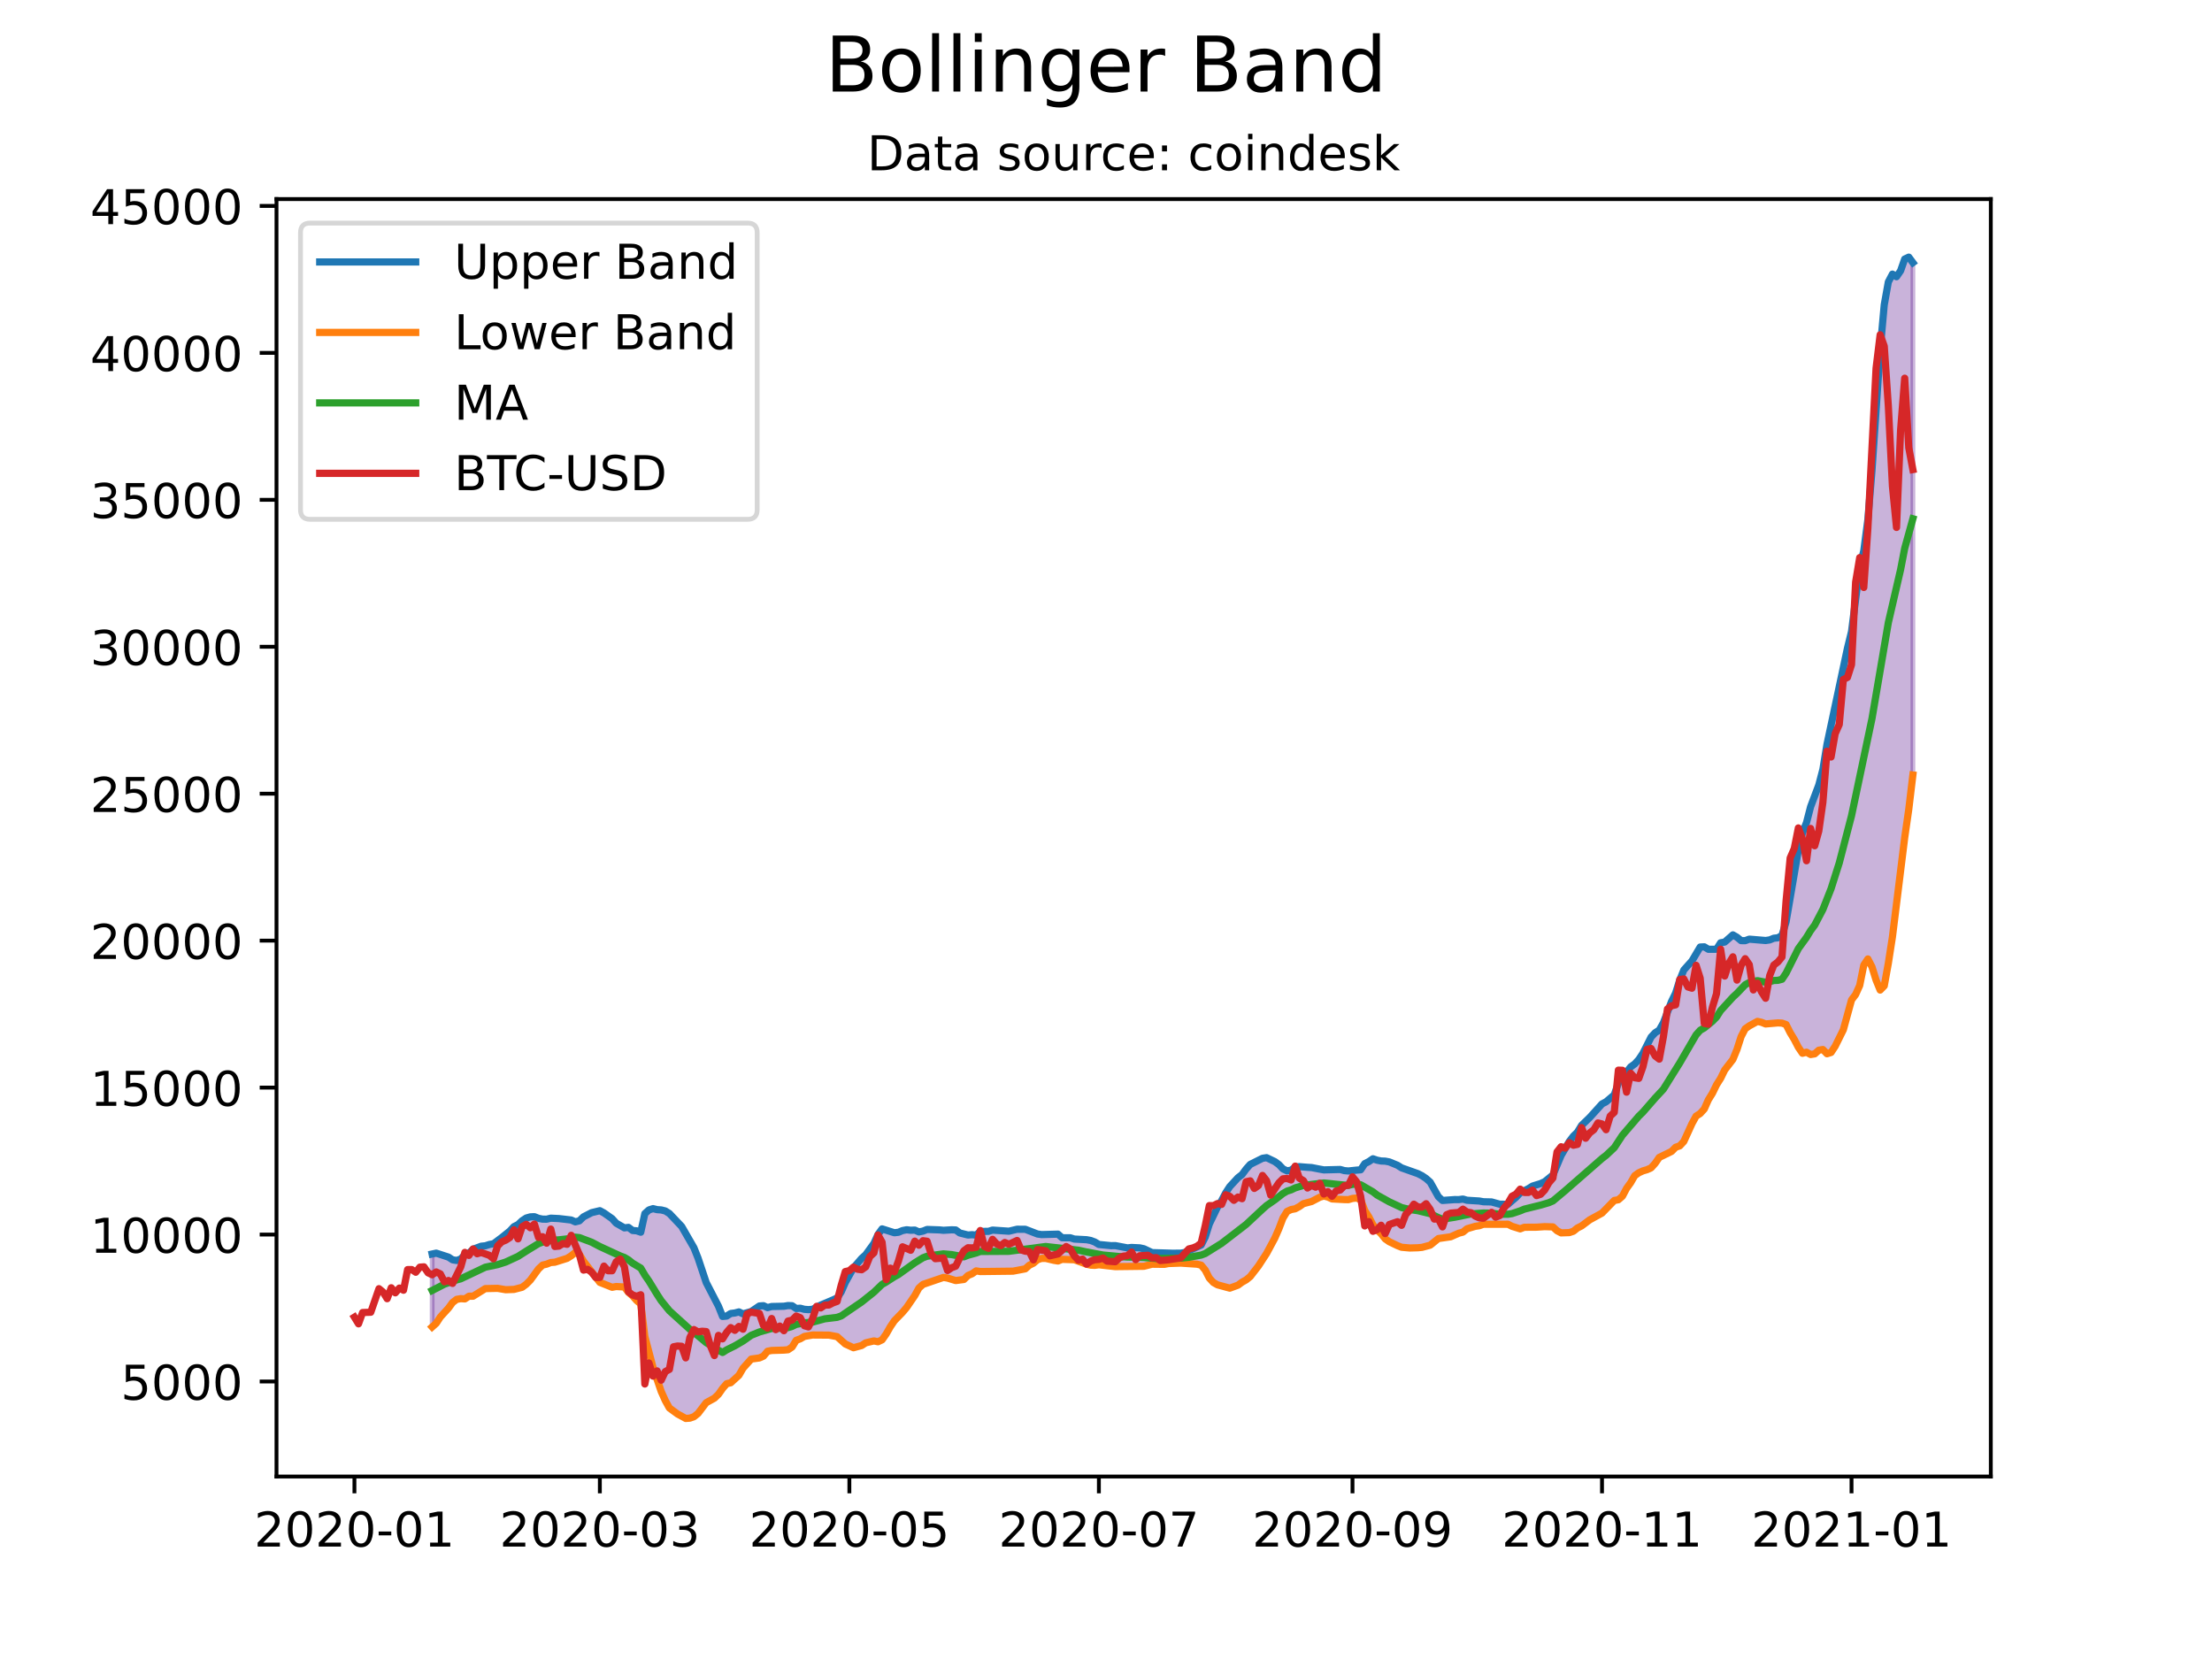 <?xml version="1.0" encoding="utf-8" standalone="no"?>
<!DOCTYPE svg PUBLIC "-//W3C//DTD SVG 1.1//EN"
  "http://www.w3.org/Graphics/SVG/1.1/DTD/svg11.dtd">
<!-- Created with matplotlib (https://matplotlib.org/) -->
<svg height="345.6pt" version="1.1" viewBox="0 0 460.8 345.6" width="460.8pt" xmlns="http://www.w3.org/2000/svg" xmlns:xlink="http://www.w3.org/1999/xlink">
 <defs>
  <style type="text/css">*{stroke-linecap:butt;stroke-linejoin:round;}</style>
 </defs>
 <g id="figure_1">
  <g id="patch_1">
   <path d="M 0 345.6 
L 460.8 345.6 
L 460.8 0 
L 0 0 
z
" style="fill:#ffffff;"/>
  </g>
  <g id="axes_1">
   <g id="patch_2">
    <path d="M 57.6 307.584 
L 414.72 307.584 
L 414.72 41.472 
L 57.6 41.472 
z
" style="fill:#ffffff;"/>
   </g>
   <g id="PolyCollection_1">
    <defs>
     <path d="M 90.023 -69.173 
L 90.023 -84.367 
L 90.875 -84.549 
L 91.727 -84.285 
L 92.579 -84.056 
L 93.431 -83.719 
L 94.283 -83.158 
L 95.136 -83.021 
L 95.988 -83.328 
L 96.84 -84.208 
L 97.692 -84.547 
L 98.544 -85.355 
L 99.396 -85.648 
L 100.248 -85.992 
L 101.1 -86.076 
L 101.952 -86.35 
L 102.805 -86.506 
L 103.657 -87.093 
L 104.509 -87.782 
L 105.361 -88.463 
L 106.213 -89.155 
L 107.065 -90.07 
L 107.917 -90.497 
L 108.769 -91.299 
L 109.621 -91.861 
L 110.474 -92.102 
L 111.326 -92.143 
L 112.178 -91.803 
L 113.03 -91.631 
L 113.882 -91.622 
L 114.734 -91.832 
L 115.586 -91.822 
L 116.438 -91.748 
L 117.29 -91.683 
L 118.143 -91.567 
L 118.995 -91.449 
L 119.847 -91.064 
L 120.699 -91.283 
L 121.551 -92.111 
L 122.403 -92.603 
L 123.255 -92.984 
L 124.107 -93.173 
L 124.959 -93.391 
L 125.812 -92.928 
L 126.664 -92.321 
L 127.516 -91.73 
L 128.368 -90.786 
L 129.22 -90.341 
L 130.072 -89.811 
L 130.924 -89.913 
L 131.776 -89.27 
L 132.628 -89.202 
L 133.481 -88.909 
L 134.333 -92.78 
L 135.185 -93.55 
L 136.037 -93.819 
L 136.889 -93.609 
L 137.741 -93.55 
L 138.593 -93.337 
L 139.445 -92.802 
L 140.297 -91.921 
L 141.15 -91.069 
L 142.002 -90.106 
L 142.854 -88.649 
L 143.706 -87.194 
L 144.558 -85.67 
L 145.41 -83.531 
L 146.262 -80.95 
L 147.114 -78.429 
L 147.966 -76.839 
L 148.819 -75.118 
L 149.671 -73.489 
L 150.523 -71.359 
L 151.375 -71.443 
L 152.227 -71.979 
L 153.079 -72.082 
L 153.931 -72.306 
L 154.783 -71.896 
L 155.635 -72.195 
L 156.488 -72.384 
L 157.34 -73.028 
L 158.192 -73.537 
L 159.044 -73.599 
L 159.896 -73.197 
L 160.748 -73.431 
L 161.6 -73.43 
L 162.452 -73.483 
L 163.304 -73.486 
L 164.157 -73.628 
L 165.009 -73.592 
L 165.861 -73.017 
L 166.713 -73.073 
L 167.565 -72.846 
L 168.417 -72.779 
L 169.269 -72.849 
L 170.121 -73.35 
L 170.973 -73.728 
L 171.826 -74.135 
L 172.678 -74.449 
L 173.53 -74.793 
L 174.382 -75.191 
L 175.234 -76.47 
L 176.086 -78.423 
L 176.938 -79.971 
L 177.79 -81.481 
L 178.642 -82.552 
L 179.495 -83.453 
L 180.347 -84.219 
L 181.199 -85.41 
L 182.051 -86.566 
L 182.903 -88.43 
L 183.755 -89.601 
L 184.607 -89.347 
L 185.459 -89.082 
L 186.311 -88.795 
L 187.164 -88.896 
L 188.016 -89.25 
L 188.868 -89.416 
L 189.72 -89.317 
L 190.572 -89.351 
L 191.424 -88.969 
L 192.276 -89.138 
L 193.128 -89.484 
L 193.98 -89.476 
L 194.833 -89.453 
L 195.685 -89.392 
L 196.537 -89.306 
L 197.389 -89.367 
L 198.241 -89.408 
L 199.093 -89.377 
L 199.945 -88.749 
L 200.797 -88.493 
L 201.649 -88.326 
L 202.502 -88.39 
L 203.354 -88.302 
L 204.206 -89.075 
L 205.058 -89.083 
L 205.91 -89.086 
L 206.762 -89.349 
L 207.614 -89.27 
L 208.466 -89.26 
L 209.318 -89.206 
L 210.171 -89.119 
L 211.023 -89.309 
L 211.875 -89.525 
L 212.727 -89.53 
L 213.579 -89.52 
L 214.431 -89.157 
L 215.283 -88.903 
L 216.135 -88.532 
L 216.987 -88.414 
L 217.84 -88.414 
L 218.692 -88.477 
L 219.544 -88.505 
L 220.396 -88.507 
L 221.248 -87.755 
L 222.1 -87.754 
L 222.952 -87.748 
L 223.804 -87.481 
L 224.656 -87.462 
L 225.509 -87.418 
L 226.361 -87.344 
L 227.213 -87.186 
L 228.065 -86.87 
L 228.917 -86.354 
L 229.769 -86.24 
L 230.621 -86.176 
L 231.473 -86.104 
L 232.325 -86.121 
L 233.178 -85.94 
L 234.03 -85.776 
L 234.882 -85.639 
L 235.734 -85.732 
L 236.586 -85.686 
L 237.438 -85.647 
L 238.29 -85.462 
L 239.142 -85.043 
L 239.995 -84.66 
L 240.847 -84.618 
L 241.699 -84.62 
L 242.551 -84.618 
L 243.403 -84.54 
L 244.255 -84.529 
L 245.107 -84.533 
L 245.959 -84.543 
L 246.811 -84.68 
L 247.664 -85.04 
L 248.516 -85.373 
L 249.368 -85.727 
L 250.22 -86.238 
L 251.072 -87.901 
L 251.924 -90.611 
L 252.776 -92.502 
L 253.628 -94.15 
L 254.48 -95.489 
L 255.333 -97.109 
L 256.185 -98.411 
L 257.037 -99.344 
L 257.889 -100.258 
L 258.741 -100.917 
L 259.593 -102.074 
L 260.445 -103.03 
L 261.297 -103.478 
L 262.149 -103.826 
L 263.002 -104.306 
L 263.854 -104.437 
L 264.706 -104.078 
L 265.558 -103.622 
L 266.41 -103 
L 267.262 -102.102 
L 268.114 -101.693 
L 268.966 -101.832 
L 269.818 -102.497 
L 270.671 -102.565 
L 271.523 -102.457 
L 272.375 -102.427 
L 273.227 -102.375 
L 274.079 -102.172 
L 274.931 -102.044 
L 275.783 -101.891 
L 276.635 -101.902 
L 277.487 -101.966 
L 278.34 -101.98 
L 279.192 -101.977 
L 280.044 -101.74 
L 280.896 -101.662 
L 281.748 -101.791 
L 282.6 -101.842 
L 283.452 -101.911 
L 284.304 -103.192 
L 285.156 -103.621 
L 286.009 -104.206 
L 286.861 -103.915 
L 287.713 -103.744 
L 288.565 -103.714 
L 289.417 -103.551 
L 290.269 -103.22 
L 291.121 -102.855 
L 291.973 -102.315 
L 292.825 -102.015 
L 293.678 -101.653 
L 294.53 -101.485 
L 295.382 -101.106 
L 296.234 -100.67 
L 297.086 -100.096 
L 297.938 -99.333 
L 298.79 -97.817 
L 299.642 -96.301 
L 300.494 -95.519 
L 301.347 -95.597 
L 302.199 -95.706 
L 303.051 -95.706 
L 303.903 -95.7 
L 304.755 -95.815 
L 305.607 -95.563 
L 306.459 -95.521 
L 307.311 -95.451 
L 308.163 -95.407 
L 309.016 -95.254 
L 309.868 -95.252 
L 310.72 -95.214 
L 311.572 -94.931 
L 312.424 -94.742 
L 313.276 -94.699 
L 314.128 -94.724 
L 314.98 -95.432 
L 315.832 -96.197 
L 316.685 -97.105 
L 317.537 -97.492 
L 318.389 -97.982 
L 319.241 -98.513 
L 320.093 -98.774 
L 320.945 -99.045 
L 321.797 -99.439 
L 322.649 -100.071 
L 323.501 -100.825 
L 324.354 -102.959 
L 325.206 -104.889 
L 326.058 -106.324 
L 326.91 -107.804 
L 327.762 -108.92 
L 328.614 -109.751 
L 329.466 -111.161 
L 330.318 -111.932 
L 331.17 -112.808 
L 332.023 -113.727 
L 332.875 -114.765 
L 333.727 -115.634 
L 334.579 -116.077 
L 335.431 -116.821 
L 336.283 -117.527 
L 337.135 -119.986 
L 337.987 -121.825 
L 338.839 -122.244 
L 339.692 -123.346 
L 340.544 -123.959 
L 341.396 -124.886 
L 342.248 -126.165 
L 343.1 -127.973 
L 343.952 -129.552 
L 344.804 -130.461 
L 345.656 -131.008 
L 346.508 -132.513 
L 347.361 -134.882 
L 348.213 -136.991 
L 349.065 -138.723 
L 349.917 -141.421 
L 350.769 -143.53 
L 351.621 -144.561 
L 352.473 -145.435 
L 353.325 -146.945 
L 354.177 -148.316 
L 355.03 -148.359 
L 355.882 -147.848 
L 356.734 -147.856 
L 357.586 -147.857 
L 358.438 -149.201 
L 359.29 -149.351 
L 360.142 -150.098 
L 360.994 -150.847 
L 361.846 -150.355 
L 362.699 -149.653 
L 363.551 -149.637 
L 364.403 -149.959 
L 365.255 -149.869 
L 366.107 -149.801 
L 366.959 -149.736 
L 367.811 -149.675 
L 368.663 -149.801 
L 369.515 -150.149 
L 370.368 -150.242 
L 371.22 -150.726 
L 372.072 -153.581 
L 372.924 -158.725 
L 373.776 -163.434 
L 374.628 -168.53 
L 375.48 -172.075 
L 376.332 -174.257 
L 377.184 -177.549 
L 378.037 -179.729 
L 378.889 -182.07 
L 379.741 -185.326 
L 380.593 -190.531 
L 381.445 -194.585 
L 382.297 -198.63 
L 383.149 -202.347 
L 384.001 -207.09 
L 384.853 -210.544 
L 385.706 -214.035 
L 386.558 -220.885 
L 387.41 -227.424 
L 388.262 -230.877 
L 389.114 -237.365 
L 389.966 -247.593 
L 390.818 -260.351 
L 391.67 -272.703 
L 392.522 -282.095 
L 393.375 -286.866 
L 394.227 -288.498 
L 395.079 -287.954 
L 395.931 -289.201 
L 396.783 -291.638 
L 397.635 -292.032 
L 398.487 -290.889 
L 398.487 -184.166 
L 398.487 -184.166 
L 397.635 -177.034 
L 396.783 -171.108 
L 395.931 -164.71 
L 395.079 -157.602 
L 394.227 -150.427 
L 393.375 -144.929 
L 392.522 -140.228 
L 391.67 -139.354 
L 390.818 -141.432 
L 389.966 -144.184 
L 389.114 -145.832 
L 388.262 -144.554 
L 387.41 -140.309 
L 386.558 -138.424 
L 385.706 -137.297 
L 384.853 -134.311 
L 384.001 -131.082 
L 383.149 -129.317 
L 382.297 -127.646 
L 381.445 -126.353 
L 380.593 -126.082 
L 379.741 -126.966 
L 378.889 -126.824 
L 378.037 -126.059 
L 377.184 -125.926 
L 376.332 -126.407 
L 375.48 -126.187 
L 374.628 -127.436 
L 373.776 -129.08 
L 372.924 -130.486 
L 372.072 -132.167 
L 371.22 -132.471 
L 370.368 -132.513 
L 369.515 -132.537 
L 368.663 -132.403 
L 367.811 -132.292 
L 366.959 -132.634 
L 366.107 -132.825 
L 365.255 -132.305 
L 364.403 -131.886 
L 363.551 -131.285 
L 362.699 -129.636 
L 361.846 -126.981 
L 360.994 -124.908 
L 360.142 -123.747 
L 359.29 -122.703 
L 358.438 -120.963 
L 357.586 -119.616 
L 356.734 -117.865 
L 355.882 -116.496 
L 355.03 -114.569 
L 354.177 -113.637 
L 353.325 -113.092 
L 352.473 -111.539 
L 351.621 -109.75 
L 350.769 -107.807 
L 349.917 -106.895 
L 349.065 -106.606 
L 348.213 -105.738 
L 347.361 -105.198 
L 346.508 -104.874 
L 345.656 -104.492 
L 344.804 -103.264 
L 343.952 -102.313 
L 343.1 -101.931 
L 342.248 -101.682 
L 341.396 -101.296 
L 340.544 -100.691 
L 339.692 -99.215 
L 338.839 -98.034 
L 337.987 -96.415 
L 337.135 -95.671 
L 336.283 -95.518 
L 335.431 -94.602 
L 334.579 -93.755 
L 333.727 -92.891 
L 332.875 -92.402 
L 332.023 -91.958 
L 331.17 -91.492 
L 330.318 -90.9 
L 329.466 -90.215 
L 328.614 -89.793 
L 327.762 -89.107 
L 326.91 -88.826 
L 326.058 -88.795 
L 325.206 -88.77 
L 324.354 -89.218 
L 323.501 -90.015 
L 322.649 -90.045 
L 321.797 -90.068 
L 320.945 -90.062 
L 320.093 -89.955 
L 319.241 -89.858 
L 318.389 -89.911 
L 317.537 -89.937 
L 316.685 -89.606 
L 315.832 -89.893 
L 314.98 -90.137 
L 314.128 -90.569 
L 313.276 -90.585 
L 312.424 -90.565 
L 311.572 -90.554 
L 310.72 -90.543 
L 309.868 -90.549 
L 309.016 -90.559 
L 308.163 -90.259 
L 307.311 -90.133 
L 306.459 -89.913 
L 305.607 -89.626 
L 304.755 -88.926 
L 303.903 -88.707 
L 303.051 -88.34 
L 302.199 -87.954 
L 301.347 -87.886 
L 300.494 -87.731 
L 299.642 -87.587 
L 298.79 -86.845 
L 297.938 -86.21 
L 297.086 -85.952 
L 296.234 -85.751 
L 295.382 -85.67 
L 294.53 -85.625 
L 293.678 -85.622 
L 292.825 -85.645 
L 291.973 -85.772 
L 291.121 -86.109 
L 290.269 -86.463 
L 289.417 -86.924 
L 288.565 -87.522 
L 287.713 -88.594 
L 286.861 -89.405 
L 286.009 -90.438 
L 285.156 -92.092 
L 284.304 -93.42 
L 283.452 -95.682 
L 282.6 -96.031 
L 281.748 -95.941 
L 280.896 -95.689 
L 280.044 -95.705 
L 279.192 -95.684 
L 278.34 -95.774 
L 277.487 -95.841 
L 276.635 -96.227 
L 275.783 -96.444 
L 274.931 -96.194 
L 274.079 -95.779 
L 273.227 -95.302 
L 272.375 -95.022 
L 271.523 -94.852 
L 270.671 -94.249 
L 269.818 -93.787 
L 268.966 -93.629 
L 268.114 -93.234 
L 267.262 -91.842 
L 266.41 -89.606 
L 265.558 -87.663 
L 264.706 -85.97 
L 263.854 -84.49 
L 263.002 -83.106 
L 262.149 -81.87 
L 261.297 -80.699 
L 260.445 -79.67 
L 259.593 -78.98 
L 258.741 -78.5 
L 257.889 -77.872 
L 257.037 -77.523 
L 256.185 -77.255 
L 255.333 -77.329 
L 254.48 -77.678 
L 253.628 -77.947 
L 252.776 -78.427 
L 251.924 -79.352 
L 251.072 -81.017 
L 250.22 -82.047 
L 249.368 -82.246 
L 248.516 -82.278 
L 247.664 -82.328 
L 246.811 -82.433 
L 245.959 -82.474 
L 245.107 -82.452 
L 244.255 -82.43 
L 243.403 -82.383 
L 242.551 -82.214 
L 241.699 -82.238 
L 240.847 -82.246 
L 239.995 -82.242 
L 239.142 -82.047 
L 238.29 -81.81 
L 237.438 -81.744 
L 236.586 -81.743 
L 235.734 -81.799 
L 234.882 -81.814 
L 234.03 -81.78 
L 233.178 -81.744 
L 232.325 -81.739 
L 231.473 -81.794 
L 230.621 -81.929 
L 229.769 -82.072 
L 228.917 -82.127 
L 228.065 -82.005 
L 227.213 -82.047 
L 226.361 -82.241 
L 225.509 -82.619 
L 224.656 -82.854 
L 223.804 -83.174 
L 222.952 -83.251 
L 222.1 -83.257 
L 221.248 -83.257 
L 220.396 -82.911 
L 219.544 -83.051 
L 218.692 -83.222 
L 217.84 -83.453 
L 216.987 -83.454 
L 216.135 -83.172 
L 215.283 -82.453 
L 214.431 -82.037 
L 213.579 -81.278 
L 212.727 -81.129 
L 211.875 -80.956 
L 211.023 -80.793 
L 210.171 -80.741 
L 209.318 -80.717 
L 208.466 -80.699 
L 207.614 -80.699 
L 206.762 -80.678 
L 205.91 -80.713 
L 205.058 -80.713 
L 204.206 -80.713 
L 203.354 -80.851 
L 202.502 -80.252 
L 201.649 -79.895 
L 200.797 -79.063 
L 199.945 -78.986 
L 199.093 -78.835 
L 198.241 -79.081 
L 197.389 -79.353 
L 196.537 -79.49 
L 195.685 -79.158 
L 194.833 -78.872 
L 193.98 -78.674 
L 193.128 -78.321 
L 192.276 -78.036 
L 191.424 -77.276 
L 190.572 -75.723 
L 189.72 -74.471 
L 188.868 -73.232 
L 188.016 -72.22 
L 187.164 -71.3 
L 186.311 -70.457 
L 185.459 -69.195 
L 184.607 -67.706 
L 183.755 -66.491 
L 182.903 -66.088 
L 182.051 -66.263 
L 181.199 -66.017 
L 180.347 -65.865 
L 179.495 -65.301 
L 178.642 -65.029 
L 177.79 -64.841 
L 176.938 -65.281 
L 176.086 -65.631 
L 175.234 -66.463 
L 174.382 -67.155 
L 173.53 -67.318 
L 172.678 -67.47 
L 171.826 -67.598 
L 170.973 -67.502 
L 170.121 -67.495 
L 169.269 -67.495 
L 168.417 -67.379 
L 167.565 -67.198 
L 166.713 -66.698 
L 165.861 -66.386 
L 165.009 -64.988 
L 164.157 -64.425 
L 163.304 -64.349 
L 162.452 -64.341 
L 161.6 -64.273 
L 160.748 -64.274 
L 159.896 -64.11 
L 159.044 -63.09 
L 158.192 -62.715 
L 157.34 -62.546 
L 156.488 -62.479 
L 155.635 -61.475 
L 154.783 -60.573 
L 153.931 -59.102 
L 153.079 -58.399 
L 152.227 -57.549 
L 151.375 -57.348 
L 150.523 -56.356 
L 149.671 -55.145 
L 148.819 -54.331 
L 147.966 -53.872 
L 147.114 -53.398 
L 146.262 -52.229 
L 145.41 -51.151 
L 144.558 -50.472 
L 143.706 -50.174 
L 142.854 -50.112 
L 142.002 -50.566 
L 141.15 -51.038 
L 140.297 -51.613 
L 139.445 -52.285 
L 138.593 -53.834 
L 137.741 -55.735 
L 136.889 -58.29 
L 136.037 -60.716 
L 135.185 -63.918 
L 134.333 -67.16 
L 133.481 -73.958 
L 132.628 -74.679 
L 131.776 -75.648 
L 130.924 -76.378 
L 130.072 -77.494 
L 129.22 -77.588 
L 128.368 -77.595 
L 127.516 -77.437 
L 126.664 -77.741 
L 125.812 -78.102 
L 124.959 -78.458 
L 124.107 -79.48 
L 123.255 -80.662 
L 122.403 -81.768 
L 121.551 -82.867 
L 120.699 -84.283 
L 119.847 -84.685 
L 118.995 -84.001 
L 118.143 -83.465 
L 117.29 -83.145 
L 116.438 -82.892 
L 115.586 -82.658 
L 114.734 -82.595 
L 113.882 -82.257 
L 113.03 -82.057 
L 112.178 -81.257 
L 111.326 -80.122 
L 110.474 -78.925 
L 109.621 -78.068 
L 108.769 -77.433 
L 107.917 -77.253 
L 107.065 -76.991 
L 106.213 -76.969 
L 105.361 -76.927 
L 104.509 -77.052 
L 103.657 -77.214 
L 102.805 -77.253 
L 101.952 -77.185 
L 101.1 -77.162 
L 100.248 -76.494 
L 99.396 -76.098 
L 98.544 -75.577 
L 97.692 -75.577 
L 96.84 -75.014 
L 95.988 -75.067 
L 95.136 -74.918 
L 94.283 -74.266 
L 93.431 -73.105 
L 92.579 -72.106 
L 91.727 -71.238 
L 90.875 -69.933 
L 90.023 -69.173 
z
" id="mef7e9a7d5d" style="stroke:#4b0082;stroke-opacity:0.3;"/>
    </defs>
    <g clip-path="url(#pcd4d2ea43b)">
     <use style="fill:#4b0082;fill-opacity:0.3;stroke:#4b0082;stroke-opacity:0.3;" x="0" xlink:href="#mef7e9a7d5d" y="345.6"/>
    </g>
   </g>
   <g id="matplotlib.axis_1">
    <g id="xtick_1">
     <g id="line2d_1">
      <defs>
       <path d="M 0 0 
L 0 3.5 
" id="mae331c5b84" style="stroke:#000000;stroke-width:0.8;"/>
      </defs>
      <g>
       <use style="stroke:#000000;stroke-width:0.8;" x="73.833" xlink:href="#mae331c5b84" y="307.584"/>
      </g>
     </g>
     <g id="text_1">
      <!-- 2020-01 -->
      <g transform="translate(52.941 322.182)scale(0.1 -0.1)">
       <defs>
        <path d="M 19.188 8.297 
L 53.609 8.297 
L 53.609 0 
L 7.328 0 
L 7.328 8.297 
Q 12.938 14.109 22.625 23.891 
Q 32.328 33.688 34.812 36.531 
Q 39.547 41.844 41.422 45.531 
Q 43.312 49.219 43.312 52.781 
Q 43.312 58.594 39.234 62.25 
Q 35.156 65.922 28.609 65.922 
Q 23.969 65.922 18.812 64.312 
Q 13.672 62.703 7.812 59.422 
L 7.812 69.391 
Q 13.766 71.781 18.938 73 
Q 24.125 74.219 28.422 74.219 
Q 39.75 74.219 46.484 68.547 
Q 53.219 62.891 53.219 53.422 
Q 53.219 48.922 51.531 44.891 
Q 49.859 40.875 45.406 35.406 
Q 44.188 33.984 37.641 27.219 
Q 31.109 20.453 19.188 8.297 
z
" id="DejaVuSans-50"/>
        <path d="M 31.781 66.406 
Q 24.172 66.406 20.328 58.906 
Q 16.5 51.422 16.5 36.375 
Q 16.5 21.391 20.328 13.891 
Q 24.172 6.391 31.781 6.391 
Q 39.453 6.391 43.281 13.891 
Q 47.125 21.391 47.125 36.375 
Q 47.125 51.422 43.281 58.906 
Q 39.453 66.406 31.781 66.406 
z
M 31.781 74.219 
Q 44.047 74.219 50.516 64.516 
Q 56.984 54.828 56.984 36.375 
Q 56.984 17.969 50.516 8.266 
Q 44.047 -1.422 31.781 -1.422 
Q 19.531 -1.422 13.062 8.266 
Q 6.594 17.969 6.594 36.375 
Q 6.594 54.828 13.062 64.516 
Q 19.531 74.219 31.781 74.219 
z
" id="DejaVuSans-48"/>
        <path d="M 4.891 31.391 
L 31.203 31.391 
L 31.203 23.391 
L 4.891 23.391 
z
" id="DejaVuSans-45"/>
        <path d="M 12.406 8.297 
L 28.516 8.297 
L 28.516 63.922 
L 10.984 60.406 
L 10.984 69.391 
L 28.422 72.906 
L 38.281 72.906 
L 38.281 8.297 
L 54.391 8.297 
L 54.391 0 
L 12.406 0 
z
" id="DejaVuSans-49"/>
       </defs>
       <use xlink:href="#DejaVuSans-50"/>
       <use x="63.623" xlink:href="#DejaVuSans-48"/>
       <use x="127.246" xlink:href="#DejaVuSans-50"/>
       <use x="190.869" xlink:href="#DejaVuSans-48"/>
       <use x="254.492" xlink:href="#DejaVuSans-45"/>
       <use x="290.576" xlink:href="#DejaVuSans-48"/>
       <use x="354.199" xlink:href="#DejaVuSans-49"/>
      </g>
     </g>
    </g>
    <g id="xtick_2">
     <g id="line2d_2">
      <g>
       <use style="stroke:#000000;stroke-width:0.8;" x="124.959" xlink:href="#mae331c5b84" y="307.584"/>
      </g>
     </g>
     <g id="text_2">
      <!-- 2020-03 -->
      <g transform="translate(104.068 322.182)scale(0.1 -0.1)">
       <defs>
        <path d="M 40.578 39.312 
Q 47.656 37.797 51.625 33 
Q 55.609 28.219 55.609 21.188 
Q 55.609 10.406 48.188 4.484 
Q 40.766 -1.422 27.094 -1.422 
Q 22.516 -1.422 17.656 -0.516 
Q 12.797 0.391 7.625 2.203 
L 7.625 11.719 
Q 11.719 9.328 16.594 8.109 
Q 21.484 6.891 26.812 6.891 
Q 36.078 6.891 40.938 10.547 
Q 45.797 14.203 45.797 21.188 
Q 45.797 27.641 41.281 31.266 
Q 36.766 34.906 28.719 34.906 
L 20.219 34.906 
L 20.219 43.016 
L 29.109 43.016 
Q 36.375 43.016 40.234 45.922 
Q 44.094 48.828 44.094 54.297 
Q 44.094 59.906 40.109 62.906 
Q 36.141 65.922 28.719 65.922 
Q 24.656 65.922 20.016 65.031 
Q 15.375 64.156 9.812 62.312 
L 9.812 71.094 
Q 15.438 72.656 20.344 73.438 
Q 25.25 74.219 29.594 74.219 
Q 40.828 74.219 47.359 69.109 
Q 53.906 64.016 53.906 55.328 
Q 53.906 49.266 50.438 45.094 
Q 46.969 40.922 40.578 39.312 
z
" id="DejaVuSans-51"/>
       </defs>
       <use xlink:href="#DejaVuSans-50"/>
       <use x="63.623" xlink:href="#DejaVuSans-48"/>
       <use x="127.246" xlink:href="#DejaVuSans-50"/>
       <use x="190.869" xlink:href="#DejaVuSans-48"/>
       <use x="254.492" xlink:href="#DejaVuSans-45"/>
       <use x="290.576" xlink:href="#DejaVuSans-48"/>
       <use x="354.199" xlink:href="#DejaVuSans-51"/>
      </g>
     </g>
    </g>
    <g id="xtick_3">
     <g id="line2d_3">
      <g>
       <use style="stroke:#000000;stroke-width:0.8;" x="176.938" xlink:href="#mae331c5b84" y="307.584"/>
      </g>
     </g>
     <g id="text_3">
      <!-- 2020-05 -->
      <g transform="translate(156.047 322.182)scale(0.1 -0.1)">
       <defs>
        <path d="M 10.797 72.906 
L 49.516 72.906 
L 49.516 64.594 
L 19.828 64.594 
L 19.828 46.734 
Q 21.969 47.469 24.109 47.828 
Q 26.266 48.188 28.422 48.188 
Q 40.625 48.188 47.75 41.5 
Q 54.891 34.812 54.891 23.391 
Q 54.891 11.625 47.562 5.094 
Q 40.234 -1.422 26.906 -1.422 
Q 22.312 -1.422 17.547 -0.641 
Q 12.797 0.141 7.719 1.703 
L 7.719 11.625 
Q 12.109 9.234 16.797 8.062 
Q 21.484 6.891 26.703 6.891 
Q 35.156 6.891 40.078 11.328 
Q 45.016 15.766 45.016 23.391 
Q 45.016 31 40.078 35.438 
Q 35.156 39.891 26.703 39.891 
Q 22.75 39.891 18.812 39.016 
Q 14.891 38.141 10.797 36.281 
z
" id="DejaVuSans-53"/>
       </defs>
       <use xlink:href="#DejaVuSans-50"/>
       <use x="63.623" xlink:href="#DejaVuSans-48"/>
       <use x="127.246" xlink:href="#DejaVuSans-50"/>
       <use x="190.869" xlink:href="#DejaVuSans-48"/>
       <use x="254.492" xlink:href="#DejaVuSans-45"/>
       <use x="290.576" xlink:href="#DejaVuSans-48"/>
       <use x="354.199" xlink:href="#DejaVuSans-53"/>
      </g>
     </g>
    </g>
    <g id="xtick_4">
     <g id="line2d_4">
      <g>
       <use style="stroke:#000000;stroke-width:0.8;" x="228.917" xlink:href="#mae331c5b84" y="307.584"/>
      </g>
     </g>
     <g id="text_4">
      <!-- 2020-07 -->
      <g transform="translate(208.026 322.182)scale(0.1 -0.1)">
       <defs>
        <path d="M 8.203 72.906 
L 55.078 72.906 
L 55.078 68.703 
L 28.609 0 
L 18.312 0 
L 43.219 64.594 
L 8.203 64.594 
z
" id="DejaVuSans-55"/>
       </defs>
       <use xlink:href="#DejaVuSans-50"/>
       <use x="63.623" xlink:href="#DejaVuSans-48"/>
       <use x="127.246" xlink:href="#DejaVuSans-50"/>
       <use x="190.869" xlink:href="#DejaVuSans-48"/>
       <use x="254.492" xlink:href="#DejaVuSans-45"/>
       <use x="290.576" xlink:href="#DejaVuSans-48"/>
       <use x="354.199" xlink:href="#DejaVuSans-55"/>
      </g>
     </g>
    </g>
    <g id="xtick_5">
     <g id="line2d_5">
      <g>
       <use style="stroke:#000000;stroke-width:0.8;" x="281.748" xlink:href="#mae331c5b84" y="307.584"/>
      </g>
     </g>
     <g id="text_5">
      <!-- 2020-09 -->
      <g transform="translate(260.857 322.182)scale(0.1 -0.1)">
       <defs>
        <path d="M 10.984 1.516 
L 10.984 10.5 
Q 14.703 8.734 18.5 7.812 
Q 22.312 6.891 25.984 6.891 
Q 35.75 6.891 40.891 13.453 
Q 46.047 20.016 46.781 33.406 
Q 43.953 29.203 39.594 26.953 
Q 35.25 24.703 29.984 24.703 
Q 19.047 24.703 12.672 31.312 
Q 6.297 37.938 6.297 49.422 
Q 6.297 60.641 12.938 67.422 
Q 19.578 74.219 30.609 74.219 
Q 43.266 74.219 49.922 64.516 
Q 56.594 54.828 56.594 36.375 
Q 56.594 19.141 48.406 8.859 
Q 40.234 -1.422 26.422 -1.422 
Q 22.703 -1.422 18.891 -0.688 
Q 15.094 0.047 10.984 1.516 
z
M 30.609 32.422 
Q 37.25 32.422 41.125 36.953 
Q 45.016 41.5 45.016 49.422 
Q 45.016 57.281 41.125 61.844 
Q 37.25 66.406 30.609 66.406 
Q 23.969 66.406 20.094 61.844 
Q 16.219 57.281 16.219 49.422 
Q 16.219 41.5 20.094 36.953 
Q 23.969 32.422 30.609 32.422 
z
" id="DejaVuSans-57"/>
       </defs>
       <use xlink:href="#DejaVuSans-50"/>
       <use x="63.623" xlink:href="#DejaVuSans-48"/>
       <use x="127.246" xlink:href="#DejaVuSans-50"/>
       <use x="190.869" xlink:href="#DejaVuSans-48"/>
       <use x="254.492" xlink:href="#DejaVuSans-45"/>
       <use x="290.576" xlink:href="#DejaVuSans-48"/>
       <use x="354.199" xlink:href="#DejaVuSans-57"/>
      </g>
     </g>
    </g>
    <g id="xtick_6">
     <g id="line2d_6">
      <g>
       <use style="stroke:#000000;stroke-width:0.8;" x="333.727" xlink:href="#mae331c5b84" y="307.584"/>
      </g>
     </g>
     <g id="text_6">
      <!-- 2020-11 -->
      <g transform="translate(312.835 322.182)scale(0.1 -0.1)">
       <use xlink:href="#DejaVuSans-50"/>
       <use x="63.623" xlink:href="#DejaVuSans-48"/>
       <use x="127.246" xlink:href="#DejaVuSans-50"/>
       <use x="190.869" xlink:href="#DejaVuSans-48"/>
       <use x="254.492" xlink:href="#DejaVuSans-45"/>
       <use x="290.576" xlink:href="#DejaVuSans-49"/>
       <use x="354.199" xlink:href="#DejaVuSans-49"/>
      </g>
     </g>
    </g>
    <g id="xtick_7">
     <g id="line2d_7">
      <g>
       <use style="stroke:#000000;stroke-width:0.8;" x="385.706" xlink:href="#mae331c5b84" y="307.584"/>
      </g>
     </g>
     <g id="text_7">
      <!-- 2021-01 -->
      <g transform="translate(364.814 322.182)scale(0.1 -0.1)">
       <use xlink:href="#DejaVuSans-50"/>
       <use x="63.623" xlink:href="#DejaVuSans-48"/>
       <use x="127.246" xlink:href="#DejaVuSans-50"/>
       <use x="190.869" xlink:href="#DejaVuSans-49"/>
       <use x="254.492" xlink:href="#DejaVuSans-45"/>
       <use x="290.576" xlink:href="#DejaVuSans-48"/>
       <use x="354.199" xlink:href="#DejaVuSans-49"/>
      </g>
     </g>
    </g>
   </g>
   <g id="matplotlib.axis_2">
    <g id="ytick_1">
     <g id="line2d_8">
      <defs>
       <path d="M 0 0 
L -3.5 0 
" id="mf390bb9e80" style="stroke:#000000;stroke-width:0.8;"/>
      </defs>
      <g>
       <use style="stroke:#000000;stroke-width:0.8;" x="57.6" xlink:href="#mf390bb9e80" y="287.788"/>
      </g>
     </g>
     <g id="text_8">
      <!-- 5000 -->
      <g transform="translate(25.15 291.588)scale(0.1 -0.1)">
       <use xlink:href="#DejaVuSans-53"/>
       <use x="63.623" xlink:href="#DejaVuSans-48"/>
       <use x="127.246" xlink:href="#DejaVuSans-48"/>
       <use x="190.869" xlink:href="#DejaVuSans-48"/>
      </g>
     </g>
    </g>
    <g id="ytick_2">
     <g id="line2d_9">
      <g>
       <use style="stroke:#000000;stroke-width:0.8;" x="57.6" xlink:href="#mf390bb9e80" y="257.177"/>
      </g>
     </g>
     <g id="text_9">
      <!-- 10000 -->
      <g transform="translate(18.788 260.976)scale(0.1 -0.1)">
       <use xlink:href="#DejaVuSans-49"/>
       <use x="63.623" xlink:href="#DejaVuSans-48"/>
       <use x="127.246" xlink:href="#DejaVuSans-48"/>
       <use x="190.869" xlink:href="#DejaVuSans-48"/>
       <use x="254.492" xlink:href="#DejaVuSans-48"/>
      </g>
     </g>
    </g>
    <g id="ytick_3">
     <g id="line2d_10">
      <g>
       <use style="stroke:#000000;stroke-width:0.8;" x="57.6" xlink:href="#mf390bb9e80" y="226.566"/>
      </g>
     </g>
     <g id="text_10">
      <!-- 15000 -->
      <g transform="translate(18.788 230.365)scale(0.1 -0.1)">
       <use xlink:href="#DejaVuSans-49"/>
       <use x="63.623" xlink:href="#DejaVuSans-53"/>
       <use x="127.246" xlink:href="#DejaVuSans-48"/>
       <use x="190.869" xlink:href="#DejaVuSans-48"/>
       <use x="254.492" xlink:href="#DejaVuSans-48"/>
      </g>
     </g>
    </g>
    <g id="ytick_4">
     <g id="line2d_11">
      <g>
       <use style="stroke:#000000;stroke-width:0.8;" x="57.6" xlink:href="#mf390bb9e80" y="195.955"/>
      </g>
     </g>
     <g id="text_11">
      <!-- 20000 -->
      <g transform="translate(18.788 199.754)scale(0.1 -0.1)">
       <use xlink:href="#DejaVuSans-50"/>
       <use x="63.623" xlink:href="#DejaVuSans-48"/>
       <use x="127.246" xlink:href="#DejaVuSans-48"/>
       <use x="190.869" xlink:href="#DejaVuSans-48"/>
       <use x="254.492" xlink:href="#DejaVuSans-48"/>
      </g>
     </g>
    </g>
    <g id="ytick_5">
     <g id="line2d_12">
      <g>
       <use style="stroke:#000000;stroke-width:0.8;" x="57.6" xlink:href="#mf390bb9e80" y="165.343"/>
      </g>
     </g>
     <g id="text_12">
      <!-- 25000 -->
      <g transform="translate(18.788 169.142)scale(0.1 -0.1)">
       <use xlink:href="#DejaVuSans-50"/>
       <use x="63.623" xlink:href="#DejaVuSans-53"/>
       <use x="127.246" xlink:href="#DejaVuSans-48"/>
       <use x="190.869" xlink:href="#DejaVuSans-48"/>
       <use x="254.492" xlink:href="#DejaVuSans-48"/>
      </g>
     </g>
    </g>
    <g id="ytick_6">
     <g id="line2d_13">
      <g>
       <use style="stroke:#000000;stroke-width:0.8;" x="57.6" xlink:href="#mf390bb9e80" y="134.732"/>
      </g>
     </g>
     <g id="text_13">
      <!-- 30000 -->
      <g transform="translate(18.788 138.531)scale(0.1 -0.1)">
       <use xlink:href="#DejaVuSans-51"/>
       <use x="63.623" xlink:href="#DejaVuSans-48"/>
       <use x="127.246" xlink:href="#DejaVuSans-48"/>
       <use x="190.869" xlink:href="#DejaVuSans-48"/>
       <use x="254.492" xlink:href="#DejaVuSans-48"/>
      </g>
     </g>
    </g>
    <g id="ytick_7">
     <g id="line2d_14">
      <g>
       <use style="stroke:#000000;stroke-width:0.8;" x="57.6" xlink:href="#mf390bb9e80" y="104.121"/>
      </g>
     </g>
     <g id="text_14">
      <!-- 35000 -->
      <g transform="translate(18.788 107.92)scale(0.1 -0.1)">
       <use xlink:href="#DejaVuSans-51"/>
       <use x="63.623" xlink:href="#DejaVuSans-53"/>
       <use x="127.246" xlink:href="#DejaVuSans-48"/>
       <use x="190.869" xlink:href="#DejaVuSans-48"/>
       <use x="254.492" xlink:href="#DejaVuSans-48"/>
      </g>
     </g>
    </g>
    <g id="ytick_8">
     <g id="line2d_15">
      <g>
       <use style="stroke:#000000;stroke-width:0.8;" x="57.6" xlink:href="#mf390bb9e80" y="73.509"/>
      </g>
     </g>
     <g id="text_15">
      <!-- 40000 -->
      <g transform="translate(18.788 77.309)scale(0.1 -0.1)">
       <defs>
        <path d="M 37.797 64.312 
L 12.891 25.391 
L 37.797 25.391 
z
M 35.203 72.906 
L 47.609 72.906 
L 47.609 25.391 
L 58.016 25.391 
L 58.016 17.188 
L 47.609 17.188 
L 47.609 0 
L 37.797 0 
L 37.797 17.188 
L 4.891 17.188 
L 4.891 26.703 
z
" id="DejaVuSans-52"/>
       </defs>
       <use xlink:href="#DejaVuSans-52"/>
       <use x="63.623" xlink:href="#DejaVuSans-48"/>
       <use x="127.246" xlink:href="#DejaVuSans-48"/>
       <use x="190.869" xlink:href="#DejaVuSans-48"/>
       <use x="254.492" xlink:href="#DejaVuSans-48"/>
      </g>
     </g>
    </g>
    <g id="ytick_9">
     <g id="line2d_16">
      <g>
       <use style="stroke:#000000;stroke-width:0.8;" x="57.6" xlink:href="#mf390bb9e80" y="42.898"/>
      </g>
     </g>
     <g id="text_16">
      <!-- 45000 -->
      <g transform="translate(18.788 46.697)scale(0.1 -0.1)">
       <use xlink:href="#DejaVuSans-52"/>
       <use x="63.623" xlink:href="#DejaVuSans-53"/>
       <use x="127.246" xlink:href="#DejaVuSans-48"/>
       <use x="190.869" xlink:href="#DejaVuSans-48"/>
       <use x="254.492" xlink:href="#DejaVuSans-48"/>
      </g>
     </g>
    </g>
   </g>
   <g id="line2d_17">
    <path clip-path="url(#pcd4d2ea43b)" d="M 90.023 261.233 
L 90.875 261.051 
L 93.431 261.881 
L 94.283 262.442 
L 95.136 262.579 
L 95.988 262.272 
L 96.84 261.392 
L 97.692 261.053 
L 98.544 260.245 
L 100.248 259.608 
L 101.1 259.524 
L 101.952 259.25 
L 102.805 259.094 
L 104.509 257.818 
L 106.213 256.445 
L 107.065 255.53 
L 107.917 255.103 
L 108.769 254.301 
L 109.621 253.739 
L 110.474 253.498 
L 111.326 253.457 
L 112.178 253.797 
L 113.03 253.969 
L 113.882 253.978 
L 114.734 253.768 
L 116.438 253.852 
L 118.995 254.151 
L 119.847 254.536 
L 120.699 254.317 
L 121.551 253.489 
L 123.255 252.616 
L 124.959 252.209 
L 125.812 252.672 
L 127.516 253.87 
L 128.368 254.814 
L 130.072 255.789 
L 130.924 255.687 
L 131.776 256.33 
L 132.628 256.398 
L 133.481 256.691 
L 134.333 252.82 
L 135.185 252.05 
L 136.037 251.781 
L 136.889 251.991 
L 137.741 252.05 
L 138.593 252.263 
L 139.445 252.798 
L 142.002 255.494 
L 144.558 259.93 
L 145.41 262.069 
L 147.114 267.171 
L 149.671 272.111 
L 150.523 274.241 
L 151.375 274.157 
L 152.227 273.621 
L 153.079 273.518 
L 153.931 273.294 
L 154.783 273.704 
L 156.488 273.216 
L 158.192 272.063 
L 159.044 272.001 
L 159.896 272.403 
L 160.748 272.169 
L 163.304 272.114 
L 164.157 271.972 
L 165.009 272.008 
L 165.861 272.583 
L 166.713 272.527 
L 167.565 272.754 
L 168.417 272.821 
L 169.269 272.751 
L 170.973 271.872 
L 172.678 271.151 
L 174.382 270.409 
L 175.234 269.13 
L 176.086 267.177 
L 177.79 264.119 
L 179.495 262.147 
L 180.347 261.381 
L 182.051 259.034 
L 182.903 257.17 
L 183.755 255.999 
L 186.311 256.805 
L 187.164 256.704 
L 188.016 256.35 
L 188.868 256.184 
L 189.72 256.283 
L 190.572 256.249 
L 191.424 256.631 
L 192.276 256.462 
L 193.128 256.116 
L 195.685 256.208 
L 196.537 256.294 
L 198.241 256.192 
L 199.093 256.223 
L 199.945 256.851 
L 201.649 257.274 
L 202.502 257.21 
L 203.354 257.298 
L 204.206 256.525 
L 205.91 256.514 
L 206.762 256.251 
L 210.171 256.481 
L 211.875 256.075 
L 213.579 256.08 
L 216.135 257.068 
L 216.987 257.186 
L 220.396 257.093 
L 221.248 257.845 
L 222.952 257.852 
L 223.804 258.119 
L 226.361 258.256 
L 227.213 258.414 
L 228.065 258.73 
L 228.917 259.246 
L 231.473 259.496 
L 232.325 259.479 
L 234.882 259.961 
L 235.734 259.868 
L 237.438 259.953 
L 238.29 260.138 
L 239.995 260.94 
L 244.255 261.071 
L 245.959 261.057 
L 246.811 260.92 
L 250.22 259.362 
L 251.072 257.699 
L 251.924 254.989 
L 253.628 251.45 
L 254.48 250.111 
L 255.333 248.491 
L 256.185 247.189 
L 257.889 245.342 
L 258.741 244.683 
L 259.593 243.526 
L 260.445 242.57 
L 263.002 241.294 
L 263.854 241.163 
L 265.558 241.978 
L 266.41 242.6 
L 267.262 243.498 
L 268.114 243.907 
L 268.966 243.768 
L 269.818 243.103 
L 270.671 243.035 
L 272.375 243.173 
L 273.227 243.225 
L 274.931 243.556 
L 275.783 243.709 
L 279.192 243.623 
L 280.044 243.86 
L 280.896 243.938 
L 282.6 243.758 
L 283.452 243.689 
L 284.304 242.408 
L 285.156 241.979 
L 286.009 241.394 
L 286.861 241.685 
L 287.713 241.856 
L 288.565 241.886 
L 289.417 242.049 
L 291.121 242.745 
L 291.973 243.285 
L 295.382 244.494 
L 296.234 244.93 
L 297.086 245.504 
L 297.938 246.267 
L 299.642 249.299 
L 300.494 250.081 
L 303.051 249.894 
L 303.903 249.9 
L 304.755 249.785 
L 305.607 250.037 
L 308.163 250.193 
L 309.016 250.346 
L 310.72 250.386 
L 312.424 250.858 
L 314.128 250.876 
L 315.832 249.403 
L 316.685 248.495 
L 318.389 247.618 
L 319.241 247.087 
L 320.945 246.555 
L 321.797 246.161 
L 323.501 244.775 
L 325.206 240.711 
L 326.91 237.796 
L 327.762 236.68 
L 328.614 235.849 
L 329.466 234.439 
L 331.17 232.792 
L 333.727 229.966 
L 334.579 229.523 
L 336.283 228.073 
L 337.135 225.614 
L 337.987 223.775 
L 338.839 223.356 
L 339.692 222.254 
L 340.544 221.641 
L 341.396 220.714 
L 342.248 219.435 
L 343.952 216.048 
L 344.804 215.139 
L 345.656 214.592 
L 346.508 213.087 
L 348.213 208.609 
L 349.065 206.877 
L 349.917 204.179 
L 350.769 202.07 
L 352.473 200.165 
L 354.177 197.284 
L 355.03 197.241 
L 355.882 197.752 
L 357.586 197.743 
L 358.438 196.399 
L 359.29 196.249 
L 360.994 194.753 
L 361.846 195.245 
L 362.699 195.947 
L 363.551 195.963 
L 364.403 195.641 
L 367.811 195.925 
L 368.663 195.799 
L 369.515 195.451 
L 370.368 195.358 
L 371.22 194.874 
L 372.072 192.019 
L 374.628 177.07 
L 375.48 173.525 
L 376.332 171.343 
L 377.184 168.051 
L 378.889 163.53 
L 379.741 160.274 
L 380.593 155.069 
L 384.853 135.056 
L 385.706 131.565 
L 387.41 118.176 
L 388.262 114.723 
L 389.114 108.235 
L 389.966 98.007 
L 391.67 72.897 
L 392.522 63.505 
L 393.375 58.734 
L 394.227 57.102 
L 395.079 57.646 
L 395.931 56.399 
L 396.783 53.962 
L 397.635 53.568 
L 398.487 54.711 
L 398.487 54.711 
" style="fill:none;stroke:#1f77b4;stroke-linecap:square;stroke-width:1.5;"/>
   </g>
   <g id="line2d_18">
    <path clip-path="url(#pcd4d2ea43b)" d="M 90.023 276.427 
L 90.875 275.667 
L 91.727 274.362 
L 93.431 272.495 
L 94.283 271.334 
L 95.136 270.682 
L 95.988 270.533 
L 96.84 270.586 
L 97.692 270.023 
L 98.544 270.023 
L 101.1 268.438 
L 103.657 268.386 
L 105.361 268.673 
L 107.065 268.609 
L 108.769 268.167 
L 109.621 267.532 
L 110.474 266.675 
L 112.178 264.343 
L 113.03 263.543 
L 113.882 263.343 
L 114.734 263.005 
L 115.586 262.942 
L 118.143 262.135 
L 118.995 261.599 
L 119.847 260.915 
L 120.699 261.317 
L 121.551 262.733 
L 124.959 267.142 
L 127.516 268.163 
L 128.368 268.005 
L 130.072 268.106 
L 130.924 269.222 
L 131.776 269.952 
L 132.628 270.921 
L 133.481 271.642 
L 134.333 278.44 
L 136.037 284.884 
L 137.741 289.865 
L 138.593 291.766 
L 139.445 293.315 
L 141.15 294.562 
L 142.854 295.488 
L 143.706 295.426 
L 144.558 295.128 
L 145.41 294.449 
L 147.114 292.202 
L 148.819 291.269 
L 149.671 290.455 
L 150.523 289.244 
L 151.375 288.252 
L 152.227 288.051 
L 153.931 286.498 
L 154.783 285.027 
L 156.488 283.121 
L 158.192 282.885 
L 159.044 282.51 
L 159.896 281.49 
L 160.748 281.326 
L 163.304 281.251 
L 164.157 281.175 
L 165.009 280.612 
L 165.861 279.214 
L 166.713 278.902 
L 167.565 278.402 
L 169.269 278.105 
L 172.678 278.13 
L 174.382 278.445 
L 176.086 279.969 
L 177.79 280.759 
L 179.495 280.299 
L 180.347 279.735 
L 182.051 279.337 
L 182.903 279.512 
L 183.755 279.109 
L 184.607 277.894 
L 185.459 276.405 
L 186.311 275.143 
L 188.016 273.38 
L 188.868 272.368 
L 190.572 269.877 
L 191.424 268.324 
L 192.276 267.564 
L 196.537 266.11 
L 197.389 266.247 
L 199.093 266.765 
L 200.797 266.537 
L 201.649 265.705 
L 202.502 265.348 
L 203.354 264.749 
L 204.206 264.887 
L 211.023 264.807 
L 213.579 264.322 
L 214.431 263.563 
L 215.283 263.147 
L 216.135 262.428 
L 216.987 262.146 
L 217.84 262.147 
L 219.544 262.549 
L 220.396 262.689 
L 221.248 262.343 
L 223.804 262.426 
L 226.361 263.359 
L 227.213 263.553 
L 228.065 263.595 
L 228.917 263.473 
L 230.621 263.671 
L 232.325 263.861 
L 238.29 263.79 
L 239.995 263.358 
L 242.551 263.386 
L 243.403 263.217 
L 245.959 263.126 
L 249.368 263.354 
L 250.22 263.553 
L 251.072 264.583 
L 251.924 266.248 
L 252.776 267.173 
L 253.628 267.653 
L 256.185 268.345 
L 257.889 267.728 
L 258.741 267.1 
L 259.593 266.62 
L 260.445 265.93 
L 262.149 263.73 
L 263.854 261.11 
L 265.558 257.937 
L 266.41 255.994 
L 267.262 253.758 
L 268.114 252.366 
L 268.966 251.971 
L 269.818 251.813 
L 270.671 251.351 
L 271.523 250.748 
L 273.227 250.298 
L 274.931 249.406 
L 275.783 249.156 
L 276.635 249.373 
L 277.487 249.759 
L 280.044 249.895 
L 280.896 249.911 
L 281.748 249.659 
L 282.6 249.569 
L 283.452 249.918 
L 284.304 252.18 
L 285.156 253.508 
L 286.009 255.162 
L 286.861 256.195 
L 287.713 257.006 
L 288.565 258.078 
L 289.417 258.676 
L 291.121 259.491 
L 291.973 259.828 
L 293.678 259.978 
L 295.382 259.93 
L 296.234 259.849 
L 297.938 259.39 
L 299.642 258.013 
L 302.199 257.646 
L 303.903 256.893 
L 304.755 256.674 
L 305.607 255.974 
L 307.311 255.466 
L 308.163 255.341 
L 309.016 255.041 
L 314.128 255.031 
L 314.98 255.463 
L 316.685 255.994 
L 317.537 255.663 
L 320.093 255.645 
L 321.797 255.532 
L 323.501 255.585 
L 324.354 256.382 
L 325.206 256.83 
L 326.91 256.774 
L 327.762 256.493 
L 328.614 255.807 
L 329.466 255.385 
L 331.17 254.108 
L 333.727 252.709 
L 336.283 250.082 
L 337.135 249.929 
L 337.987 249.185 
L 338.839 247.566 
L 339.692 246.385 
L 340.544 244.909 
L 341.396 244.304 
L 342.248 243.918 
L 343.1 243.669 
L 343.952 243.287 
L 344.804 242.336 
L 345.656 241.108 
L 348.213 239.862 
L 349.065 238.994 
L 349.917 238.705 
L 350.769 237.793 
L 352.473 234.061 
L 353.325 232.508 
L 354.177 231.963 
L 355.03 231.031 
L 355.882 229.104 
L 356.734 227.735 
L 357.586 225.984 
L 358.438 224.637 
L 359.29 222.897 
L 360.994 220.692 
L 361.846 218.619 
L 362.699 215.964 
L 363.551 214.315 
L 364.403 213.714 
L 366.107 212.775 
L 366.959 212.966 
L 367.811 213.308 
L 370.368 213.087 
L 371.22 213.129 
L 372.072 213.433 
L 372.924 215.114 
L 373.776 216.52 
L 374.628 218.164 
L 375.48 219.413 
L 376.332 219.193 
L 377.184 219.674 
L 378.037 219.541 
L 378.889 218.776 
L 379.741 218.634 
L 380.593 219.518 
L 381.445 219.247 
L 382.297 217.954 
L 384.001 214.518 
L 385.706 208.303 
L 386.558 207.176 
L 387.41 205.291 
L 388.262 201.046 
L 389.114 199.768 
L 389.966 201.416 
L 390.818 204.168 
L 391.67 206.246 
L 392.522 205.372 
L 393.375 200.671 
L 394.227 195.173 
L 396.783 174.492 
L 397.635 168.566 
L 398.487 161.434 
L 398.487 161.434 
" style="fill:none;stroke:#ff7f0e;stroke-linecap:square;stroke-width:1.5;"/>
   </g>
   <g id="line2d_19">
    <path clip-path="url(#pcd4d2ea43b)" d="M 90.023 268.83 
L 92.579 267.519 
L 95.136 266.63 
L 95.988 266.403 
L 101.1 263.981 
L 103.657 263.446 
L 105.361 262.905 
L 107.917 261.725 
L 109.621 260.635 
L 112.178 259.07 
L 113.03 258.756 
L 113.882 258.66 
L 114.734 258.386 
L 116.438 258.28 
L 118.143 258.084 
L 119.847 257.726 
L 120.699 257.817 
L 123.255 258.777 
L 124.959 259.675 
L 129.22 261.635 
L 130.072 261.948 
L 130.924 262.455 
L 131.776 263.141 
L 133.481 264.166 
L 134.333 265.63 
L 135.185 266.866 
L 136.889 269.65 
L 137.741 270.958 
L 139.445 273.057 
L 143.706 276.916 
L 145.41 278.259 
L 147.114 279.686 
L 149.671 281.283 
L 150.523 281.743 
L 151.375 281.205 
L 153.079 280.359 
L 154.783 279.365 
L 156.488 278.168 
L 158.192 277.474 
L 160.748 276.747 
L 163.304 276.683 
L 164.157 276.573 
L 165.009 276.31 
L 165.861 275.898 
L 167.565 275.578 
L 169.269 275.428 
L 171.826 274.734 
L 174.382 274.427 
L 175.234 274.134 
L 179.495 271.223 
L 182.051 269.186 
L 183.755 267.554 
L 184.607 267.074 
L 186.311 265.974 
L 187.164 265.502 
L 190.572 263.063 
L 192.276 262.013 
L 193.128 261.698 
L 194.833 261.437 
L 196.537 261.202 
L 198.241 261.355 
L 200.797 261.822 
L 201.649 261.49 
L 203.354 261.023 
L 204.206 260.706 
L 210.171 260.67 
L 217.84 259.667 
L 224.656 260.442 
L 226.361 260.808 
L 229.769 261.444 
L 233.178 261.758 
L 234.882 261.873 
L 236.586 261.886 
L 238.29 261.964 
L 240.847 262.168 
L 245.959 262.092 
L 247.664 261.916 
L 250.22 261.458 
L 251.072 261.141 
L 254.48 259.016 
L 259.593 255.073 
L 263.002 251.894 
L 263.854 251.136 
L 265.558 249.957 
L 267.262 248.628 
L 268.114 248.136 
L 268.966 247.869 
L 269.818 247.458 
L 271.523 246.946 
L 274.079 246.624 
L 275.783 246.432 
L 280.044 246.877 
L 280.896 246.925 
L 281.748 246.734 
L 282.6 246.664 
L 283.452 246.803 
L 286.009 248.278 
L 286.861 248.94 
L 289.417 250.362 
L 291.973 251.556 
L 293.678 251.963 
L 295.382 252.212 
L 297.938 252.829 
L 299.642 253.656 
L 300.494 253.975 
L 303.051 253.577 
L 306.459 252.883 
L 309.016 252.693 
L 310.72 252.722 
L 312.424 252.947 
L 314.128 252.953 
L 314.98 252.815 
L 316.685 252.244 
L 317.537 251.885 
L 320.945 251.046 
L 322.649 250.542 
L 323.501 250.18 
L 326.058 248.04 
L 333.727 241.338 
L 334.579 240.684 
L 336.283 239.078 
L 337.987 236.48 
L 341.396 232.509 
L 342.248 231.677 
L 344.804 228.738 
L 346.508 226.907 
L 349.917 221.442 
L 353.325 215.582 
L 354.177 214.623 
L 355.03 214.136 
L 356.734 212.74 
L 357.586 211.864 
L 358.438 210.518 
L 360.994 207.722 
L 361.846 206.932 
L 363.551 205.139 
L 364.403 204.678 
L 366.107 204.287 
L 367.811 204.617 
L 368.663 204.498 
L 369.515 204.257 
L 370.368 204.222 
L 371.22 204.002 
L 372.072 202.726 
L 374.628 197.617 
L 376.332 195.268 
L 377.184 193.862 
L 378.037 192.706 
L 379.741 189.454 
L 381.445 185.131 
L 383.149 179.768 
L 385.706 169.934 
L 389.966 149.711 
L 393.375 129.702 
L 395.931 118.644 
L 396.783 114.227 
L 398.487 108.073 
L 398.487 108.073 
" style="fill:none;stroke:#2ca02c;stroke-linecap:square;stroke-width:1.5;"/>
   </g>
   <g id="line2d_20">
    <path clip-path="url(#pcd4d2ea43b)" d="M 73.833 274.39 
L 74.685 275.779 
L 75.537 273.422 
L 77.241 273.362 
L 78.945 268.456 
L 79.798 269.159 
L 80.65 270.542 
L 81.502 268.263 
L 82.354 269.321 
L 83.206 268.326 
L 84.058 268.776 
L 84.91 264.478 
L 85.762 264.472 
L 86.614 265.032 
L 87.467 263.971 
L 88.319 263.904 
L 89.171 265.145 
L 90.023 265.557 
L 90.875 264.967 
L 91.727 265.375 
L 92.579 267.021 
L 93.431 266.749 
L 94.283 267.358 
L 95.988 263.902 
L 96.84 260.892 
L 97.692 261.521 
L 98.544 260.185 
L 99.396 261.18 
L 100.248 260.92 
L 101.952 261.514 
L 102.805 262.226 
L 103.657 259.544 
L 104.509 258.704 
L 105.361 258.349 
L 106.213 257.804 
L 107.065 256.19 
L 107.917 258.079 
L 108.769 255.548 
L 109.621 255.047 
L 110.474 255.768 
L 111.326 254.993 
L 112.178 257.771 
L 113.03 257.629 
L 113.882 258.977 
L 114.734 256.039 
L 115.586 259.666 
L 116.438 259.581 
L 117.29 259.041 
L 118.143 259.211 
L 118.995 257.341 
L 120.699 261.377 
L 121.551 264.584 
L 122.403 264.422 
L 123.255 265.04 
L 124.107 266.125 
L 124.959 266.114 
L 125.812 263.751 
L 126.664 264.719 
L 127.516 264.72 
L 128.368 262.851 
L 129.22 262.288 
L 130.072 263.875 
L 130.924 269.114 
L 131.776 269.762 
L 132.628 270.039 
L 133.481 269.721 
L 134.333 288.314 
L 135.185 283.934 
L 136.037 286.672 
L 136.889 285.584 
L 137.741 287.521 
L 138.593 285.725 
L 139.445 285.268 
L 140.297 280.562 
L 141.15 280.401 
L 142.002 280.456 
L 142.854 282.868 
L 143.706 278.648 
L 144.558 276.972 
L 145.41 277.456 
L 146.262 277.32 
L 147.114 277.388 
L 147.966 280.279 
L 148.819 282.388 
L 149.671 278.184 
L 150.523 278.911 
L 151.375 277.552 
L 152.227 276.566 
L 153.079 277.135 
L 153.931 276.322 
L 154.783 276.899 
L 155.635 273.721 
L 156.488 273.338 
L 158.192 273.616 
L 159.044 276.095 
L 159.896 276.682 
L 160.748 274.666 
L 161.6 276.994 
L 162.452 276.247 
L 163.304 277.214 
L 164.157 275.202 
L 165.009 275.012 
L 165.861 274.156 
L 166.713 274.499 
L 167.565 276.179 
L 168.417 276.421 
L 169.269 274.7 
L 170.121 272.134 
L 170.973 272.465 
L 171.826 271.879 
L 172.678 271.854 
L 173.53 271.415 
L 174.382 271.11 
L 175.234 267.747 
L 176.086 264.887 
L 176.938 264.698 
L 177.79 263.964 
L 178.642 264.407 
L 179.495 264.515 
L 180.347 263.91 
L 181.199 261.775 
L 182.051 260.998 
L 182.903 257.259 
L 183.755 258.764 
L 184.607 266.572 
L 185.459 264.174 
L 186.311 264.953 
L 187.164 262.692 
L 188.016 259.733 
L 189.72 260.452 
L 190.572 258.554 
L 191.424 259.402 
L 192.276 258.464 
L 193.128 258.572 
L 193.98 261.247 
L 194.833 262.211 
L 196.537 262.056 
L 197.389 264.669 
L 198.241 264.089 
L 199.093 263.77 
L 199.945 262.026 
L 200.797 260.554 
L 201.649 259.927 
L 202.502 259.962 
L 203.354 259.841 
L 204.206 256.341 
L 205.058 259.66 
L 205.91 260.057 
L 206.762 258.176 
L 207.614 259.138 
L 208.466 259.494 
L 209.318 258.828 
L 210.171 259.204 
L 211.875 258.417 
L 212.727 260.385 
L 213.579 260.652 
L 214.431 260.716 
L 215.283 262.459 
L 216.135 260.295 
L 217.84 260.561 
L 218.692 261.609 
L 220.396 261.223 
L 222.1 259.677 
L 222.952 260.175 
L 223.804 261.621 
L 224.656 262.518 
L 225.509 262.293 
L 226.361 263.351 
L 227.213 262.711 
L 228.065 262.415 
L 228.917 262.357 
L 229.769 262.076 
L 230.621 262.718 
L 232.325 262.838 
L 233.178 262.055 
L 234.03 261.675 
L 234.882 261.588 
L 235.734 260.827 
L 236.586 262.413 
L 237.438 261.597 
L 239.142 261.495 
L 239.995 262.06 
L 240.847 261.988 
L 241.699 262.587 
L 243.403 262.441 
L 245.107 262.164 
L 245.959 262.035 
L 247.664 260.167 
L 248.516 259.966 
L 249.368 259.615 
L 250.22 258.94 
L 251.072 255.337 
L 251.924 251.145 
L 252.776 251.162 
L 253.628 250.727 
L 254.48 250.899 
L 255.333 248.887 
L 256.185 249.21 
L 257.037 250.048 
L 257.889 249.365 
L 258.741 249.711 
L 259.593 246.176 
L 260.445 245.99 
L 261.297 247.574 
L 262.149 246.975 
L 263.002 244.87 
L 263.854 245.958 
L 264.706 248.961 
L 266.41 246.405 
L 267.262 245.572 
L 268.114 245.494 
L 268.966 245.811 
L 269.818 242.928 
L 270.671 245.432 
L 271.523 245.949 
L 272.375 247.485 
L 273.227 246.925 
L 274.079 247.311 
L 274.931 246.5 
L 275.783 248.736 
L 276.635 248.246 
L 277.487 249.205 
L 278.34 248.103 
L 279.192 247.902 
L 280.044 247.032 
L 280.896 246.902 
L 281.748 245.152 
L 282.6 246.183 
L 283.452 249.2 
L 284.304 255.386 
L 285.156 254.486 
L 286.009 256.501 
L 286.861 256.172 
L 287.713 255.239 
L 288.565 256.978 
L 289.417 255.089 
L 291.121 254.506 
L 291.973 255.26 
L 292.825 253.012 
L 293.678 252.099 
L 294.53 250.85 
L 295.382 251.44 
L 296.234 251.459 
L 297.086 250.756 
L 297.938 251.955 
L 298.79 253.956 
L 299.642 253.925 
L 300.494 255.585 
L 301.347 253.057 
L 302.199 252.714 
L 303.903 252.571 
L 304.755 251.893 
L 305.607 252.498 
L 306.459 252.637 
L 307.311 253.341 
L 308.163 253.704 
L 309.016 253.779 
L 310.72 252.546 
L 311.572 253.567 
L 312.424 253.224 
L 313.276 251.682 
L 314.128 250.666 
L 314.98 249.191 
L 315.832 248.746 
L 316.685 247.717 
L 317.537 248.407 
L 318.389 248.417 
L 319.241 247.929 
L 320.093 249.062 
L 320.945 248.79 
L 321.797 247.89 
L 322.649 246.411 
L 323.501 245.404 
L 324.354 239.964 
L 325.206 238.884 
L 326.058 239.177 
L 326.91 238.032 
L 327.762 238.571 
L 328.614 238.395 
L 329.466 234.9 
L 330.318 237.118 
L 331.17 235.995 
L 332.023 235.339 
L 332.875 233.93 
L 333.727 234.139 
L 334.579 235.338 
L 335.431 232.5 
L 336.283 231.716 
L 337.135 222.932 
L 337.987 222.96 
L 338.839 227.521 
L 339.692 223.569 
L 340.544 224.516 
L 341.396 224.647 
L 342.248 222.24 
L 343.1 218.601 
L 343.952 218.421 
L 344.804 219.98 
L 345.656 220.638 
L 346.508 216.032 
L 347.361 210.181 
L 348.213 209.514 
L 349.065 209.331 
L 349.917 204.064 
L 350.769 203.929 
L 351.621 205.606 
L 352.473 205.862 
L 353.325 201.089 
L 354.177 203.769 
L 355.03 213.204 
L 355.882 213.364 
L 356.734 209.803 
L 357.586 206.996 
L 358.438 197.742 
L 359.29 203.331 
L 360.142 200.692 
L 360.994 199.32 
L 361.846 204.174 
L 362.699 201.11 
L 363.551 199.709 
L 364.403 200.942 
L 365.255 206.224 
L 366.107 204.808 
L 366.959 206.632 
L 367.811 207.956 
L 368.663 203.233 
L 369.515 201.044 
L 370.368 200.394 
L 371.22 199.355 
L 372.072 187.69 
L 372.924 178.737 
L 373.776 176.772 
L 374.628 172.474 
L 375.48 174.778 
L 376.332 179.313 
L 377.184 172.584 
L 378.037 176.186 
L 378.889 173.121 
L 379.741 167.132 
L 380.593 156.491 
L 381.445 157.701 
L 382.297 152.842 
L 383.149 150.932 
L 384.001 141.552 
L 384.853 141.122 
L 385.706 138.456 
L 386.558 121.272 
L 387.41 116.159 
L 388.262 122.38 
L 389.114 110.029 
L 390.818 76.72 
L 391.67 69.734 
L 392.522 72.114 
L 393.375 84.581 
L 394.227 101.285 
L 395.079 109.876 
L 395.931 89.575 
L 396.783 78.786 
L 397.635 93.284 
L 398.487 97.82 
L 398.487 97.82 
" style="fill:none;stroke:#d62728;stroke-linecap:square;stroke-width:1.5;"/>
   </g>
   <g id="patch_3">
    <path d="M 57.6 307.584 
L 57.6 41.472 
" style="fill:none;stroke:#000000;stroke-linecap:square;stroke-linejoin:miter;stroke-width:0.8;"/>
   </g>
   <g id="patch_4">
    <path d="M 414.72 307.584 
L 414.72 41.472 
" style="fill:none;stroke:#000000;stroke-linecap:square;stroke-linejoin:miter;stroke-width:0.8;"/>
   </g>
   <g id="patch_5">
    <path d="M 57.6 307.584 
L 414.72 307.584 
" style="fill:none;stroke:#000000;stroke-linecap:square;stroke-linejoin:miter;stroke-width:0.8;"/>
   </g>
   <g id="patch_6">
    <path d="M 57.6 41.472 
L 414.72 41.472 
" style="fill:none;stroke:#000000;stroke-linecap:square;stroke-linejoin:miter;stroke-width:0.8;"/>
   </g>
   <g id="text_17">
    <!-- Data source: coindesk -->
    <g transform="translate(180.64 35.472)scale(0.1 -0.1)">
     <defs>
      <path d="M 19.672 64.797 
L 19.672 8.109 
L 31.594 8.109 
Q 46.688 8.109 53.688 14.938 
Q 60.688 21.781 60.688 36.531 
Q 60.688 51.172 53.688 57.984 
Q 46.688 64.797 31.594 64.797 
z
M 9.812 72.906 
L 30.078 72.906 
Q 51.266 72.906 61.172 64.094 
Q 71.094 55.281 71.094 36.531 
Q 71.094 17.672 61.125 8.828 
Q 51.172 0 30.078 0 
L 9.812 0 
z
" id="DejaVuSans-68"/>
      <path d="M 34.281 27.484 
Q 23.391 27.484 19.188 25 
Q 14.984 22.516 14.984 16.5 
Q 14.984 11.719 18.141 8.906 
Q 21.297 6.109 26.703 6.109 
Q 34.188 6.109 38.703 11.406 
Q 43.219 16.703 43.219 25.484 
L 43.219 27.484 
z
M 52.203 31.203 
L 52.203 0 
L 43.219 0 
L 43.219 8.297 
Q 40.141 3.328 35.547 0.953 
Q 30.953 -1.422 24.312 -1.422 
Q 15.922 -1.422 10.953 3.297 
Q 6 8.016 6 15.922 
Q 6 25.141 12.172 29.828 
Q 18.359 34.516 30.609 34.516 
L 43.219 34.516 
L 43.219 35.406 
Q 43.219 41.609 39.141 45 
Q 35.062 48.391 27.688 48.391 
Q 23 48.391 18.547 47.266 
Q 14.109 46.141 10.016 43.891 
L 10.016 52.203 
Q 14.938 54.109 19.578 55.047 
Q 24.219 56 28.609 56 
Q 40.484 56 46.344 49.844 
Q 52.203 43.703 52.203 31.203 
z
" id="DejaVuSans-97"/>
      <path d="M 18.312 70.219 
L 18.312 54.688 
L 36.812 54.688 
L 36.812 47.703 
L 18.312 47.703 
L 18.312 18.016 
Q 18.312 11.328 20.141 9.422 
Q 21.969 7.516 27.594 7.516 
L 36.812 7.516 
L 36.812 0 
L 27.594 0 
Q 17.188 0 13.234 3.875 
Q 9.281 7.766 9.281 18.016 
L 9.281 47.703 
L 2.688 47.703 
L 2.688 54.688 
L 9.281 54.688 
L 9.281 70.219 
z
" id="DejaVuSans-116"/>
      <path id="DejaVuSans-32"/>
      <path d="M 44.281 53.078 
L 44.281 44.578 
Q 40.484 46.531 36.375 47.5 
Q 32.281 48.484 27.875 48.484 
Q 21.188 48.484 17.844 46.438 
Q 14.5 44.391 14.5 40.281 
Q 14.5 37.156 16.891 35.375 
Q 19.281 33.594 26.516 31.984 
L 29.594 31.297 
Q 39.156 29.25 43.188 25.516 
Q 47.219 21.781 47.219 15.094 
Q 47.219 7.469 41.188 3.016 
Q 35.156 -1.422 24.609 -1.422 
Q 20.219 -1.422 15.453 -0.562 
Q 10.688 0.297 5.422 2 
L 5.422 11.281 
Q 10.406 8.688 15.234 7.391 
Q 20.062 6.109 24.812 6.109 
Q 31.156 6.109 34.562 8.281 
Q 37.984 10.453 37.984 14.406 
Q 37.984 18.062 35.516 20.016 
Q 33.062 21.969 24.703 23.781 
L 21.578 24.516 
Q 13.234 26.266 9.516 29.906 
Q 5.812 33.547 5.812 39.891 
Q 5.812 47.609 11.281 51.797 
Q 16.75 56 26.812 56 
Q 31.781 56 36.172 55.266 
Q 40.578 54.547 44.281 53.078 
z
" id="DejaVuSans-115"/>
      <path d="M 30.609 48.391 
Q 23.391 48.391 19.188 42.75 
Q 14.984 37.109 14.984 27.297 
Q 14.984 17.484 19.156 11.844 
Q 23.344 6.203 30.609 6.203 
Q 37.797 6.203 41.984 11.859 
Q 46.188 17.531 46.188 27.297 
Q 46.188 37.016 41.984 42.703 
Q 37.797 48.391 30.609 48.391 
z
M 30.609 56 
Q 42.328 56 49.016 48.375 
Q 55.719 40.766 55.719 27.297 
Q 55.719 13.875 49.016 6.219 
Q 42.328 -1.422 30.609 -1.422 
Q 18.844 -1.422 12.172 6.219 
Q 5.516 13.875 5.516 27.297 
Q 5.516 40.766 12.172 48.375 
Q 18.844 56 30.609 56 
z
" id="DejaVuSans-111"/>
      <path d="M 8.5 21.578 
L 8.5 54.688 
L 17.484 54.688 
L 17.484 21.922 
Q 17.484 14.156 20.5 10.266 
Q 23.531 6.391 29.594 6.391 
Q 36.859 6.391 41.078 11.031 
Q 45.312 15.672 45.312 23.688 
L 45.312 54.688 
L 54.297 54.688 
L 54.297 0 
L 45.312 0 
L 45.312 8.406 
Q 42.047 3.422 37.719 1 
Q 33.406 -1.422 27.688 -1.422 
Q 18.266 -1.422 13.375 4.438 
Q 8.5 10.297 8.5 21.578 
z
M 31.109 56 
z
" id="DejaVuSans-117"/>
      <path d="M 41.109 46.297 
Q 39.594 47.172 37.812 47.578 
Q 36.031 48 33.891 48 
Q 26.266 48 22.188 43.047 
Q 18.109 38.094 18.109 28.812 
L 18.109 0 
L 9.078 0 
L 9.078 54.688 
L 18.109 54.688 
L 18.109 46.188 
Q 20.953 51.172 25.484 53.578 
Q 30.031 56 36.531 56 
Q 37.453 56 38.578 55.875 
Q 39.703 55.766 41.062 55.516 
z
" id="DejaVuSans-114"/>
      <path d="M 48.781 52.594 
L 48.781 44.188 
Q 44.969 46.297 41.141 47.344 
Q 37.312 48.391 33.406 48.391 
Q 24.656 48.391 19.812 42.844 
Q 14.984 37.312 14.984 27.297 
Q 14.984 17.281 19.812 11.734 
Q 24.656 6.203 33.406 6.203 
Q 37.312 6.203 41.141 7.25 
Q 44.969 8.297 48.781 10.406 
L 48.781 2.094 
Q 45.016 0.344 40.984 -0.531 
Q 36.969 -1.422 32.422 -1.422 
Q 20.062 -1.422 12.781 6.344 
Q 5.516 14.109 5.516 27.297 
Q 5.516 40.672 12.859 48.328 
Q 20.219 56 33.016 56 
Q 37.156 56 41.109 55.141 
Q 45.062 54.297 48.781 52.594 
z
" id="DejaVuSans-99"/>
      <path d="M 56.203 29.594 
L 56.203 25.203 
L 14.891 25.203 
Q 15.484 15.922 20.484 11.062 
Q 25.484 6.203 34.422 6.203 
Q 39.594 6.203 44.453 7.469 
Q 49.312 8.734 54.109 11.281 
L 54.109 2.781 
Q 49.266 0.734 44.188 -0.344 
Q 39.109 -1.422 33.891 -1.422 
Q 20.797 -1.422 13.156 6.188 
Q 5.516 13.812 5.516 26.812 
Q 5.516 40.234 12.766 48.109 
Q 20.016 56 32.328 56 
Q 43.359 56 49.781 48.891 
Q 56.203 41.797 56.203 29.594 
z
M 47.219 32.234 
Q 47.125 39.594 43.094 43.984 
Q 39.062 48.391 32.422 48.391 
Q 24.906 48.391 20.391 44.141 
Q 15.875 39.891 15.188 32.172 
z
" id="DejaVuSans-101"/>
      <path d="M 11.719 12.406 
L 22.016 12.406 
L 22.016 0 
L 11.719 0 
z
M 11.719 51.703 
L 22.016 51.703 
L 22.016 39.312 
L 11.719 39.312 
z
" id="DejaVuSans-58"/>
      <path d="M 9.422 54.688 
L 18.406 54.688 
L 18.406 0 
L 9.422 0 
z
M 9.422 75.984 
L 18.406 75.984 
L 18.406 64.594 
L 9.422 64.594 
z
" id="DejaVuSans-105"/>
      <path d="M 54.891 33.016 
L 54.891 0 
L 45.906 0 
L 45.906 32.719 
Q 45.906 40.484 42.875 44.328 
Q 39.844 48.188 33.797 48.188 
Q 26.516 48.188 22.312 43.547 
Q 18.109 38.922 18.109 30.906 
L 18.109 0 
L 9.078 0 
L 9.078 54.688 
L 18.109 54.688 
L 18.109 46.188 
Q 21.344 51.125 25.703 53.562 
Q 30.078 56 35.797 56 
Q 45.219 56 50.047 50.172 
Q 54.891 44.344 54.891 33.016 
z
" id="DejaVuSans-110"/>
      <path d="M 45.406 46.391 
L 45.406 75.984 
L 54.391 75.984 
L 54.391 0 
L 45.406 0 
L 45.406 8.203 
Q 42.578 3.328 38.25 0.953 
Q 33.938 -1.422 27.875 -1.422 
Q 17.969 -1.422 11.734 6.484 
Q 5.516 14.406 5.516 27.297 
Q 5.516 40.188 11.734 48.094 
Q 17.969 56 27.875 56 
Q 33.938 56 38.25 53.625 
Q 42.578 51.266 45.406 46.391 
z
M 14.797 27.297 
Q 14.797 17.391 18.875 11.75 
Q 22.953 6.109 30.078 6.109 
Q 37.203 6.109 41.297 11.75 
Q 45.406 17.391 45.406 27.297 
Q 45.406 37.203 41.297 42.844 
Q 37.203 48.484 30.078 48.484 
Q 22.953 48.484 18.875 42.844 
Q 14.797 37.203 14.797 27.297 
z
" id="DejaVuSans-100"/>
      <path d="M 9.078 75.984 
L 18.109 75.984 
L 18.109 31.109 
L 44.922 54.688 
L 56.391 54.688 
L 27.391 29.109 
L 57.625 0 
L 45.906 0 
L 18.109 26.703 
L 18.109 0 
L 9.078 0 
z
" id="DejaVuSans-107"/>
     </defs>
     <use xlink:href="#DejaVuSans-68"/>
     <use x="77.002" xlink:href="#DejaVuSans-97"/>
     <use x="138.281" xlink:href="#DejaVuSans-116"/>
     <use x="177.49" xlink:href="#DejaVuSans-97"/>
     <use x="238.77" xlink:href="#DejaVuSans-32"/>
     <use x="270.557" xlink:href="#DejaVuSans-115"/>
     <use x="322.656" xlink:href="#DejaVuSans-111"/>
     <use x="383.838" xlink:href="#DejaVuSans-117"/>
     <use x="447.217" xlink:href="#DejaVuSans-114"/>
     <use x="486.08" xlink:href="#DejaVuSans-99"/>
     <use x="541.061" xlink:href="#DejaVuSans-101"/>
     <use x="602.584" xlink:href="#DejaVuSans-58"/>
     <use x="636.275" xlink:href="#DejaVuSans-32"/>
     <use x="668.062" xlink:href="#DejaVuSans-99"/>
     <use x="723.043" xlink:href="#DejaVuSans-111"/>
     <use x="784.225" xlink:href="#DejaVuSans-105"/>
     <use x="812.008" xlink:href="#DejaVuSans-110"/>
     <use x="875.387" xlink:href="#DejaVuSans-100"/>
     <use x="938.863" xlink:href="#DejaVuSans-101"/>
     <use x="1000.387" xlink:href="#DejaVuSans-115"/>
     <use x="1052.486" xlink:href="#DejaVuSans-107"/>
    </g>
   </g>
   <g id="legend_1">
    <g id="patch_7">
     <path d="M 64.6 108.184 
L 155.733 108.184 
Q 157.733 108.184 157.733 106.184 
L 157.733 48.472 
Q 157.733 46.472 155.733 46.472 
L 64.6 46.472 
Q 62.6 46.472 62.6 48.472 
L 62.6 106.184 
Q 62.6 108.184 64.6 108.184 
z
" style="fill:#ffffff;opacity:0.8;stroke:#cccccc;stroke-linejoin:miter;"/>
    </g>
    <g id="line2d_21">
     <path d="M 66.6 54.57 
L 86.6 54.57 
" style="fill:none;stroke:#1f77b4;stroke-linecap:square;stroke-width:1.5;"/>
    </g>
    <g id="line2d_22"/>
    <g id="text_18">
     <!-- Upper Band -->
     <g transform="translate(94.6 58.07)scale(0.1 -0.1)">
      <defs>
       <path d="M 8.688 72.906 
L 18.609 72.906 
L 18.609 28.609 
Q 18.609 16.891 22.844 11.734 
Q 27.094 6.594 36.625 6.594 
Q 46.094 6.594 50.344 11.734 
Q 54.594 16.891 54.594 28.609 
L 54.594 72.906 
L 64.5 72.906 
L 64.5 27.391 
Q 64.5 13.141 57.438 5.859 
Q 50.391 -1.422 36.625 -1.422 
Q 22.797 -1.422 15.734 5.859 
Q 8.688 13.141 8.688 27.391 
z
" id="DejaVuSans-85"/>
       <path d="M 18.109 8.203 
L 18.109 -20.797 
L 9.078 -20.797 
L 9.078 54.688 
L 18.109 54.688 
L 18.109 46.391 
Q 20.953 51.266 25.266 53.625 
Q 29.594 56 35.594 56 
Q 45.562 56 51.781 48.094 
Q 58.016 40.188 58.016 27.297 
Q 58.016 14.406 51.781 6.484 
Q 45.562 -1.422 35.594 -1.422 
Q 29.594 -1.422 25.266 0.953 
Q 20.953 3.328 18.109 8.203 
z
M 48.688 27.297 
Q 48.688 37.203 44.609 42.844 
Q 40.531 48.484 33.406 48.484 
Q 26.266 48.484 22.188 42.844 
Q 18.109 37.203 18.109 27.297 
Q 18.109 17.391 22.188 11.75 
Q 26.266 6.109 33.406 6.109 
Q 40.531 6.109 44.609 11.75 
Q 48.688 17.391 48.688 27.297 
z
" id="DejaVuSans-112"/>
       <path d="M 19.672 34.812 
L 19.672 8.109 
L 35.5 8.109 
Q 43.453 8.109 47.281 11.406 
Q 51.125 14.703 51.125 21.484 
Q 51.125 28.328 47.281 31.562 
Q 43.453 34.812 35.5 34.812 
z
M 19.672 64.797 
L 19.672 42.828 
L 34.281 42.828 
Q 41.5 42.828 45.031 45.531 
Q 48.578 48.25 48.578 53.812 
Q 48.578 59.328 45.031 62.062 
Q 41.5 64.797 34.281 64.797 
z
M 9.812 72.906 
L 35.016 72.906 
Q 46.297 72.906 52.391 68.219 
Q 58.5 63.531 58.5 54.891 
Q 58.5 48.188 55.375 44.234 
Q 52.25 40.281 46.188 39.312 
Q 53.469 37.75 57.5 32.781 
Q 61.531 27.828 61.531 20.406 
Q 61.531 10.641 54.891 5.312 
Q 48.25 0 35.984 0 
L 9.812 0 
z
" id="DejaVuSans-66"/>
      </defs>
      <use xlink:href="#DejaVuSans-85"/>
      <use x="73.193" xlink:href="#DejaVuSans-112"/>
      <use x="136.67" xlink:href="#DejaVuSans-112"/>
      <use x="200.146" xlink:href="#DejaVuSans-101"/>
      <use x="261.67" xlink:href="#DejaVuSans-114"/>
      <use x="302.783" xlink:href="#DejaVuSans-32"/>
      <use x="334.57" xlink:href="#DejaVuSans-66"/>
      <use x="403.174" xlink:href="#DejaVuSans-97"/>
      <use x="464.453" xlink:href="#DejaVuSans-110"/>
      <use x="527.832" xlink:href="#DejaVuSans-100"/>
     </g>
    </g>
    <g id="line2d_23">
     <path d="M 66.6 69.249 
L 86.6 69.249 
" style="fill:none;stroke:#ff7f0e;stroke-linecap:square;stroke-width:1.5;"/>
    </g>
    <g id="line2d_24"/>
    <g id="text_19">
     <!-- Lower Band -->
     <g transform="translate(94.6 72.749)scale(0.1 -0.1)">
      <defs>
       <path d="M 9.812 72.906 
L 19.672 72.906 
L 19.672 8.297 
L 55.172 8.297 
L 55.172 0 
L 9.812 0 
z
" id="DejaVuSans-76"/>
       <path d="M 4.203 54.688 
L 13.188 54.688 
L 24.422 12.016 
L 35.594 54.688 
L 46.188 54.688 
L 57.422 12.016 
L 68.609 54.688 
L 77.594 54.688 
L 63.281 0 
L 52.688 0 
L 40.922 44.828 
L 29.109 0 
L 18.5 0 
z
" id="DejaVuSans-119"/>
      </defs>
      <use xlink:href="#DejaVuSans-76"/>
      <use x="53.963" xlink:href="#DejaVuSans-111"/>
      <use x="115.145" xlink:href="#DejaVuSans-119"/>
      <use x="196.932" xlink:href="#DejaVuSans-101"/>
      <use x="258.455" xlink:href="#DejaVuSans-114"/>
      <use x="299.568" xlink:href="#DejaVuSans-32"/>
      <use x="331.355" xlink:href="#DejaVuSans-66"/>
      <use x="399.959" xlink:href="#DejaVuSans-97"/>
      <use x="461.238" xlink:href="#DejaVuSans-110"/>
      <use x="524.617" xlink:href="#DejaVuSans-100"/>
     </g>
    </g>
    <g id="line2d_25">
     <path d="M 66.6 83.927 
L 86.6 83.927 
" style="fill:none;stroke:#2ca02c;stroke-linecap:square;stroke-width:1.5;"/>
    </g>
    <g id="line2d_26"/>
    <g id="text_20">
     <!-- MA -->
     <g transform="translate(94.6 87.427)scale(0.1 -0.1)">
      <defs>
       <path d="M 9.812 72.906 
L 24.516 72.906 
L 43.109 23.297 
L 61.812 72.906 
L 76.516 72.906 
L 76.516 0 
L 66.891 0 
L 66.891 64.016 
L 48.094 14.016 
L 38.188 14.016 
L 19.391 64.016 
L 19.391 0 
L 9.812 0 
z
" id="DejaVuSans-77"/>
       <path d="M 34.188 63.188 
L 20.797 26.906 
L 47.609 26.906 
z
M 28.609 72.906 
L 39.797 72.906 
L 67.578 0 
L 57.328 0 
L 50.688 18.703 
L 17.828 18.703 
L 11.188 0 
L 0.781 0 
z
" id="DejaVuSans-65"/>
      </defs>
      <use xlink:href="#DejaVuSans-77"/>
      <use x="86.279" xlink:href="#DejaVuSans-65"/>
     </g>
    </g>
    <g id="line2d_27">
     <path d="M 66.6 98.605 
L 86.6 98.605 
" style="fill:none;stroke:#d62728;stroke-linecap:square;stroke-width:1.5;"/>
    </g>
    <g id="line2d_28"/>
    <g id="text_21">
     <!-- BTC-USD -->
     <g transform="translate(94.6 102.105)scale(0.1 -0.1)">
      <defs>
       <path d="M -0.297 72.906 
L 61.375 72.906 
L 61.375 64.594 
L 35.5 64.594 
L 35.5 0 
L 25.594 0 
L 25.594 64.594 
L -0.297 64.594 
z
" id="DejaVuSans-84"/>
       <path d="M 64.406 67.281 
L 64.406 56.891 
Q 59.422 61.531 53.781 63.812 
Q 48.141 66.109 41.797 66.109 
Q 29.297 66.109 22.656 58.469 
Q 16.016 50.828 16.016 36.375 
Q 16.016 21.969 22.656 14.328 
Q 29.297 6.688 41.797 6.688 
Q 48.141 6.688 53.781 8.984 
Q 59.422 11.281 64.406 15.922 
L 64.406 5.609 
Q 59.234 2.094 53.438 0.328 
Q 47.656 -1.422 41.219 -1.422 
Q 24.656 -1.422 15.125 8.703 
Q 5.609 18.844 5.609 36.375 
Q 5.609 53.953 15.125 64.078 
Q 24.656 74.219 41.219 74.219 
Q 47.75 74.219 53.531 72.484 
Q 59.328 70.75 64.406 67.281 
z
" id="DejaVuSans-67"/>
       <path d="M 53.516 70.516 
L 53.516 60.891 
Q 47.906 63.578 42.922 64.891 
Q 37.938 66.219 33.297 66.219 
Q 25.25 66.219 20.875 63.094 
Q 16.5 59.969 16.5 54.203 
Q 16.5 49.359 19.406 46.891 
Q 22.312 44.438 30.422 42.922 
L 36.375 41.703 
Q 47.406 39.594 52.656 34.297 
Q 57.906 29 57.906 20.125 
Q 57.906 9.516 50.797 4.047 
Q 43.703 -1.422 29.984 -1.422 
Q 24.812 -1.422 18.969 -0.25 
Q 13.141 0.922 6.891 3.219 
L 6.891 13.375 
Q 12.891 10.016 18.656 8.297 
Q 24.422 6.594 29.984 6.594 
Q 38.422 6.594 43.016 9.906 
Q 47.609 13.234 47.609 19.391 
Q 47.609 24.75 44.312 27.781 
Q 41.016 30.812 33.5 32.328 
L 27.484 33.5 
Q 16.453 35.688 11.516 40.375 
Q 6.594 45.062 6.594 53.422 
Q 6.594 63.094 13.406 68.656 
Q 20.219 74.219 32.172 74.219 
Q 37.312 74.219 42.625 73.281 
Q 47.953 72.359 53.516 70.516 
z
" id="DejaVuSans-83"/>
      </defs>
      <use xlink:href="#DejaVuSans-66"/>
      <use x="68.604" xlink:href="#DejaVuSans-84"/>
      <use x="123.812" xlink:href="#DejaVuSans-67"/>
      <use x="193.637" xlink:href="#DejaVuSans-45"/>
      <use x="229.721" xlink:href="#DejaVuSans-85"/>
      <use x="302.914" xlink:href="#DejaVuSans-83"/>
      <use x="366.391" xlink:href="#DejaVuSans-68"/>
     </g>
    </g>
   </g>
  </g>
  <g id="text_22">
   <!-- Bollinger Band -->
   <g transform="translate(171.906 19.07)scale(0.16 -0.16)">
    <defs>
     <path d="M 9.422 75.984 
L 18.406 75.984 
L 18.406 0 
L 9.422 0 
z
" id="DejaVuSans-108"/>
     <path d="M 45.406 27.984 
Q 45.406 37.75 41.375 43.109 
Q 37.359 48.484 30.078 48.484 
Q 22.859 48.484 18.828 43.109 
Q 14.797 37.75 14.797 27.984 
Q 14.797 18.266 18.828 12.891 
Q 22.859 7.516 30.078 7.516 
Q 37.359 7.516 41.375 12.891 
Q 45.406 18.266 45.406 27.984 
z
M 54.391 6.781 
Q 54.391 -7.172 48.188 -13.984 
Q 42 -20.797 29.203 -20.797 
Q 24.469 -20.797 20.266 -20.094 
Q 16.062 -19.391 12.109 -17.922 
L 12.109 -9.188 
Q 16.062 -11.328 19.922 -12.344 
Q 23.781 -13.375 27.781 -13.375 
Q 36.625 -13.375 41.016 -8.766 
Q 45.406 -4.156 45.406 5.172 
L 45.406 9.625 
Q 42.625 4.781 38.281 2.391 
Q 33.938 0 27.875 0 
Q 17.828 0 11.672 7.656 
Q 5.516 15.328 5.516 27.984 
Q 5.516 40.672 11.672 48.328 
Q 17.828 56 27.875 56 
Q 33.938 56 38.281 53.609 
Q 42.625 51.219 45.406 46.391 
L 45.406 54.688 
L 54.391 54.688 
z
" id="DejaVuSans-103"/>
    </defs>
    <use xlink:href="#DejaVuSans-66"/>
    <use x="68.604" xlink:href="#DejaVuSans-111"/>
    <use x="129.785" xlink:href="#DejaVuSans-108"/>
    <use x="157.568" xlink:href="#DejaVuSans-108"/>
    <use x="185.352" xlink:href="#DejaVuSans-105"/>
    <use x="213.135" xlink:href="#DejaVuSans-110"/>
    <use x="276.514" xlink:href="#DejaVuSans-103"/>
    <use x="339.99" xlink:href="#DejaVuSans-101"/>
    <use x="401.514" xlink:href="#DejaVuSans-114"/>
    <use x="442.627" xlink:href="#DejaVuSans-32"/>
    <use x="474.414" xlink:href="#DejaVuSans-66"/>
    <use x="543.018" xlink:href="#DejaVuSans-97"/>
    <use x="604.297" xlink:href="#DejaVuSans-110"/>
    <use x="667.676" xlink:href="#DejaVuSans-100"/>
   </g>
  </g>
 </g>
 <defs>
  <clipPath id="pcd4d2ea43b">
   <rect height="266.112" width="357.12" x="57.6" y="41.472"/>
  </clipPath>
 </defs>
</svg>
